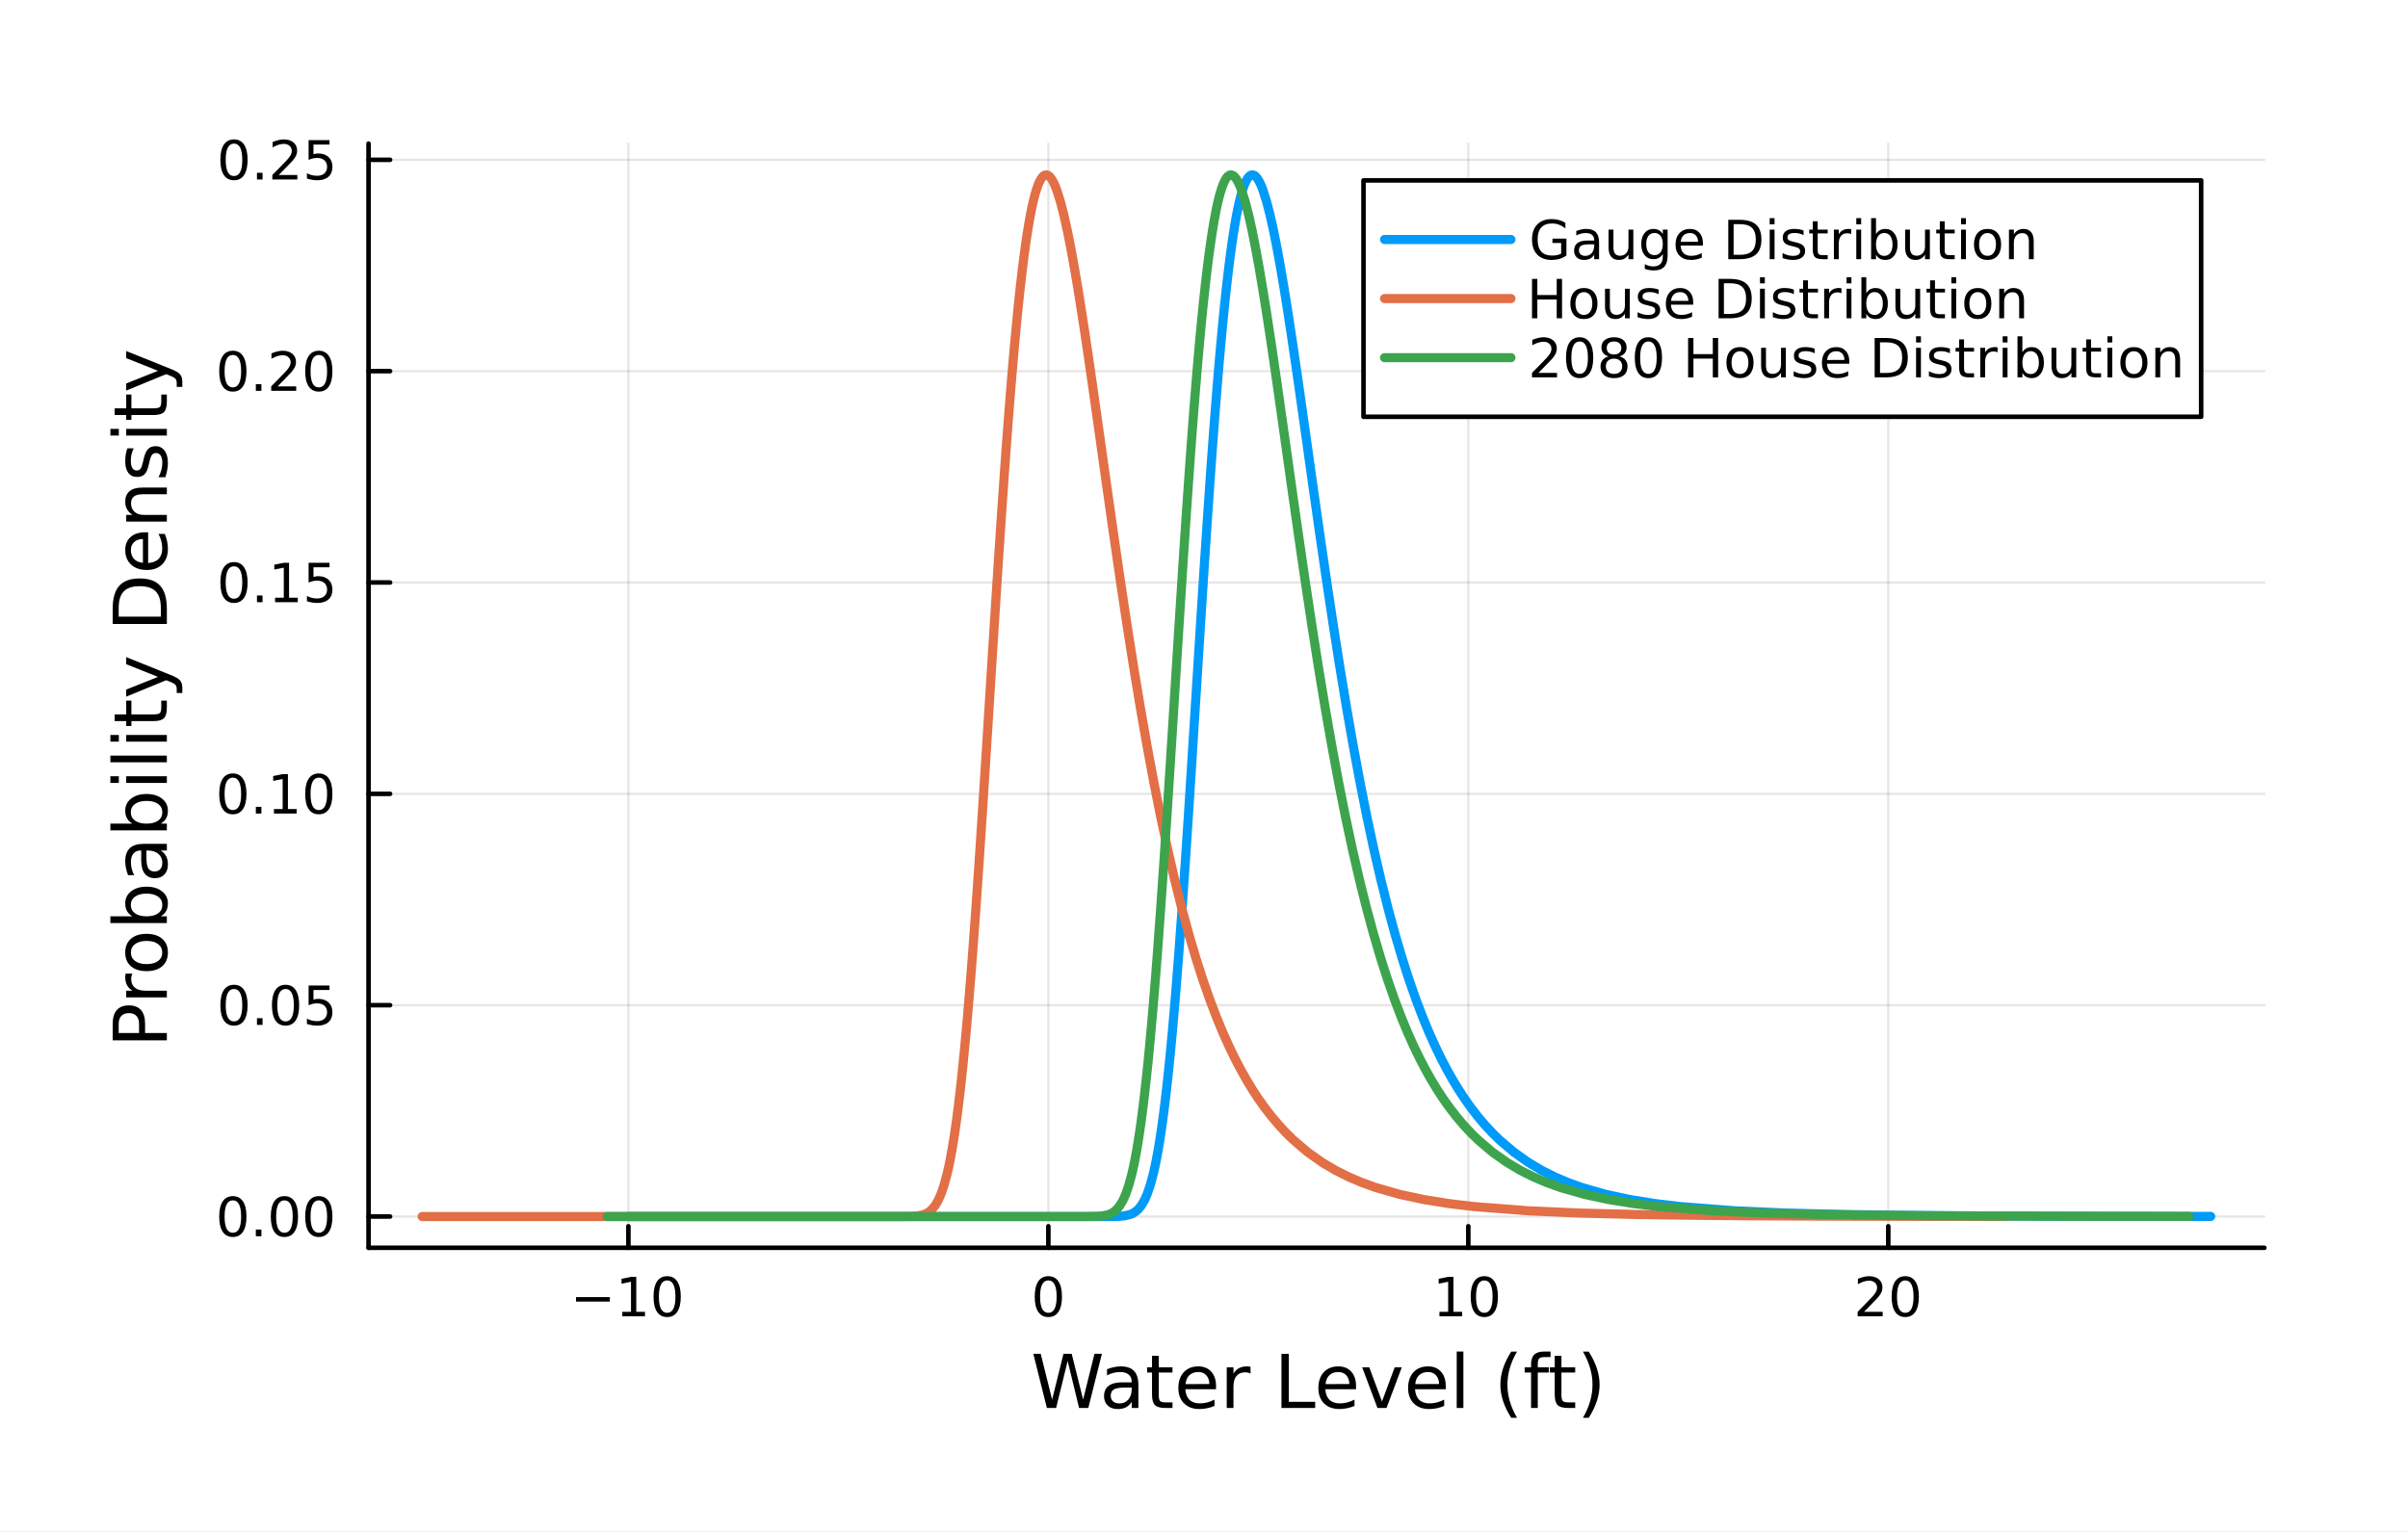 <?xml version="1.0" encoding="utf-8"?>
<svg xmlns="http://www.w3.org/2000/svg" xmlns:xlink="http://www.w3.org/1999/xlink" width="528" height="336" viewBox="0 0 2112 1344">
<rect x="0" y="0" width="2112" height="1344" fill="#333333" stroke="none"/>
<defs>
  <clipPath id="clip650">
    <rect x="0" y="0" width="2112" height="1344"/>
  </clipPath>
</defs>
<path clip-path="url(#clip650)" d="M0 1344 L2112 1344 L2112 0 L0 0  Z" fill="#ffffff" fill-rule="evenodd" fill-opacity="1"/>
<defs>
  <clipPath id="clip651">
    <rect x="422" y="0" width="1479" height="1344"/>
  </clipPath>
</defs>
<path clip-path="url(#clip650)" d="M323.242 1094.73 L1986.02 1094.73 L1986.02 125.984 L323.242 125.984  Z" fill="#ffffff" fill-rule="evenodd" fill-opacity="1"/>
<defs>
  <clipPath id="clip652">
    <rect x="323" y="125" width="1664" height="970"/>
  </clipPath>
</defs>
<polyline clip-path="url(#clip652)" style="stroke:#000000; stroke-linecap:round; stroke-linejoin:round; stroke-width:2; stroke-opacity:0.1; fill:none" points="551.153,1094.73 551.153,125.984 "/>
<polyline clip-path="url(#clip652)" style="stroke:#000000; stroke-linecap:round; stroke-linejoin:round; stroke-width:2; stroke-opacity:0.1; fill:none" points="919.484,1094.73 919.484,125.984 "/>
<polyline clip-path="url(#clip652)" style="stroke:#000000; stroke-linecap:round; stroke-linejoin:round; stroke-width:2; stroke-opacity:0.1; fill:none" points="1287.82,1094.73 1287.82,125.984 "/>
<polyline clip-path="url(#clip652)" style="stroke:#000000; stroke-linecap:round; stroke-linejoin:round; stroke-width:2; stroke-opacity:0.1; fill:none" points="1656.15,1094.73 1656.15,125.984 "/>
<polyline clip-path="url(#clip650)" style="stroke:#000000; stroke-linecap:round; stroke-linejoin:round; stroke-width:4; stroke-opacity:1; fill:none" points="323.242,1094.73 1986.02,1094.73 "/>
<polyline clip-path="url(#clip650)" style="stroke:#000000; stroke-linecap:round; stroke-linejoin:round; stroke-width:4; stroke-opacity:1; fill:none" points="551.153,1094.73 551.153,1075.83 "/>
<polyline clip-path="url(#clip650)" style="stroke:#000000; stroke-linecap:round; stroke-linejoin:round; stroke-width:4; stroke-opacity:1; fill:none" points="919.484,1094.73 919.484,1075.83 "/>
<polyline clip-path="url(#clip650)" style="stroke:#000000; stroke-linecap:round; stroke-linejoin:round; stroke-width:4; stroke-opacity:1; fill:none" points="1287.82,1094.73 1287.82,1075.83 "/>
<polyline clip-path="url(#clip650)" style="stroke:#000000; stroke-linecap:round; stroke-linejoin:round; stroke-width:4; stroke-opacity:1; fill:none" points="1656.15,1094.73 1656.15,1075.83 "/>
<path clip-path="url(#clip650)" d="M505.215 1138 L534.891 1138 L534.891 1141.93 L505.215 1141.93 L505.215 1138 Z" fill="#000000" fill-rule="nonzero" fill-opacity="1" /><path clip-path="url(#clip650)" d="M545.794 1150.89 L553.433 1150.89 L553.433 1124.53 L545.123 1126.19 L545.123 1121.93 L553.386 1120.27 L558.062 1120.27 L558.062 1150.89 L565.701 1150.89 L565.701 1154.83 L545.794 1154.83 L545.794 1150.89 Z" fill="#000000" fill-rule="nonzero" fill-opacity="1" /><path clip-path="url(#clip650)" d="M585.145 1123.35 Q581.534 1123.35 579.706 1126.91 Q577.9 1130.45 577.9 1137.58 Q577.9 1144.69 579.706 1148.25 Q581.534 1151.79 585.145 1151.79 Q588.78 1151.79 590.585 1148.25 Q592.414 1144.69 592.414 1137.58 Q592.414 1130.45 590.585 1126.91 Q588.78 1123.35 585.145 1123.35 M585.145 1119.64 Q590.956 1119.64 594.011 1124.25 Q597.09 1128.83 597.09 1137.58 Q597.09 1146.31 594.011 1150.91 Q590.956 1155.5 585.145 1155.5 Q579.335 1155.5 576.257 1150.91 Q573.201 1146.31 573.201 1137.58 Q573.201 1128.83 576.257 1124.25 Q579.335 1119.64 585.145 1119.64 Z" fill="#000000" fill-rule="nonzero" fill-opacity="1" /><path clip-path="url(#clip650)" d="M919.484 1123.35 Q915.873 1123.35 914.044 1126.91 Q912.239 1130.45 912.239 1137.58 Q912.239 1144.69 914.044 1148.25 Q915.873 1151.79 919.484 1151.79 Q923.118 1151.79 924.924 1148.25 Q926.753 1144.69 926.753 1137.58 Q926.753 1130.45 924.924 1126.91 Q923.118 1123.35 919.484 1123.35 M919.484 1119.64 Q925.294 1119.64 928.35 1124.25 Q931.429 1128.83 931.429 1137.58 Q931.429 1146.31 928.35 1150.91 Q925.294 1155.5 919.484 1155.5 Q913.674 1155.5 910.595 1150.91 Q907.54 1146.31 907.54 1137.58 Q907.54 1128.83 910.595 1124.25 Q913.674 1119.64 919.484 1119.64 Z" fill="#000000" fill-rule="nonzero" fill-opacity="1" /><path clip-path="url(#clip650)" d="M1262.5 1150.89 L1270.14 1150.89 L1270.14 1124.53 L1261.83 1126.19 L1261.83 1121.93 L1270.1 1120.27 L1274.77 1120.27 L1274.77 1150.89 L1282.41 1150.89 L1282.41 1154.83 L1262.5 1154.83 L1262.5 1150.89 Z" fill="#000000" fill-rule="nonzero" fill-opacity="1" /><path clip-path="url(#clip650)" d="M1301.85 1123.35 Q1298.24 1123.35 1296.42 1126.91 Q1294.61 1130.45 1294.61 1137.58 Q1294.61 1144.69 1296.42 1148.25 Q1298.24 1151.79 1301.85 1151.79 Q1305.49 1151.79 1307.29 1148.25 Q1309.12 1144.69 1309.12 1137.58 Q1309.12 1130.45 1307.29 1126.91 Q1305.49 1123.35 1301.85 1123.35 M1301.85 1119.64 Q1307.67 1119.64 1310.72 1124.25 Q1313.8 1128.83 1313.8 1137.58 Q1313.8 1146.31 1310.72 1150.91 Q1307.67 1155.5 1301.85 1155.5 Q1296.04 1155.5 1292.97 1150.91 Q1289.91 1146.31 1289.91 1137.58 Q1289.91 1128.83 1292.97 1124.25 Q1296.04 1119.64 1301.85 1119.64 Z" fill="#000000" fill-rule="nonzero" fill-opacity="1" /><path clip-path="url(#clip650)" d="M1634.92 1150.89 L1651.24 1150.89 L1651.24 1154.83 L1629.3 1154.83 L1629.3 1150.89 Q1631.96 1148.14 1636.54 1143.51 Q1641.15 1138.85 1642.33 1137.51 Q1644.57 1134.99 1645.45 1133.25 Q1646.36 1131.49 1646.36 1129.8 Q1646.36 1127.05 1644.41 1125.31 Q1642.49 1123.58 1639.39 1123.58 Q1637.19 1123.58 1634.74 1124.34 Q1632.3 1125.1 1629.53 1126.66 L1629.53 1121.93 Q1632.35 1120.8 1634.8 1120.22 Q1637.26 1119.64 1639.3 1119.64 Q1644.67 1119.64 1647.86 1122.33 Q1651.05 1125.01 1651.05 1129.5 Q1651.05 1131.63 1650.24 1133.55 Q1649.46 1135.45 1647.35 1138.04 Q1646.77 1138.72 1643.67 1141.93 Q1640.57 1145.13 1634.92 1150.89 Z" fill="#000000" fill-rule="nonzero" fill-opacity="1" /><path clip-path="url(#clip650)" d="M1671.05 1123.35 Q1667.44 1123.35 1665.61 1126.91 Q1663.81 1130.45 1663.81 1137.58 Q1663.81 1144.69 1665.61 1148.25 Q1667.44 1151.79 1671.05 1151.79 Q1674.69 1151.79 1676.49 1148.25 Q1678.32 1144.69 1678.32 1137.58 Q1678.32 1130.45 1676.49 1126.91 Q1674.69 1123.35 1671.05 1123.35 M1671.05 1119.64 Q1676.86 1119.64 1679.92 1124.25 Q1683 1128.83 1683 1137.58 Q1683 1146.31 1679.92 1150.91 Q1676.86 1155.5 1671.05 1155.5 Q1665.24 1155.5 1662.17 1150.91 Q1659.11 1146.31 1659.11 1137.58 Q1659.11 1128.83 1662.17 1124.25 Q1665.24 1119.64 1671.05 1119.64 Z" fill="#000000" fill-rule="nonzero" fill-opacity="1" /><path clip-path="url(#clip650)" d="M906.303 1187.75 L912.796 1187.75 L922.79 1227.92 L932.752 1187.75 L939.977 1187.75 L949.972 1227.92 L959.934 1187.75 L966.459 1187.75 L954.523 1235.27 L946.439 1235.27 L936.413 1194.02 L926.291 1235.27 L918.207 1235.27 L906.303 1187.75 Z" fill="#000000" fill-rule="nonzero" fill-opacity="1" /><path clip-path="url(#clip650)" d="M986.765 1217.36 Q979.668 1217.36 976.93 1218.98 Q974.193 1220.6 974.193 1224.52 Q974.193 1227.64 976.23 1229.48 Q978.299 1231.3 981.832 1231.3 Q986.702 1231.3 989.63 1227.86 Q992.59 1224.39 992.59 1218.66 L992.59 1217.36 L986.765 1217.36 M998.446 1214.94 L998.446 1235.27 L992.59 1235.27 L992.59 1229.86 Q990.585 1233.11 987.593 1234.67 Q984.601 1236.2 980.272 1236.2 Q974.798 1236.2 971.551 1233.14 Q968.337 1230.05 968.337 1224.9 Q968.337 1218.88 972.347 1215.83 Q976.389 1212.77 984.378 1212.77 L992.59 1212.77 L992.59 1212.2 Q992.59 1208.16 989.916 1205.96 Q987.275 1203.73 982.468 1203.73 Q979.413 1203.73 976.516 1204.46 Q973.62 1205.2 970.947 1206.66 L970.947 1201.25 Q974.161 1200.01 977.185 1199.4 Q980.209 1198.77 983.073 1198.77 Q990.808 1198.77 994.627 1202.78 Q998.446 1206.79 998.446 1214.94 Z" fill="#000000" fill-rule="nonzero" fill-opacity="1" /><path clip-path="url(#clip650)" d="M1016.3 1189.51 L1016.3 1199.63 L1028.37 1199.63 L1028.37 1204.18 L1016.3 1204.18 L1016.3 1223.53 Q1016.3 1227.89 1017.48 1229.13 Q1018.69 1230.37 1022.35 1230.37 L1028.37 1230.37 L1028.37 1235.27 L1022.35 1235.27 Q1015.57 1235.27 1012.99 1232.76 Q1010.41 1230.21 1010.41 1223.53 L1010.41 1204.18 L1006.12 1204.18 L1006.12 1199.63 L1010.41 1199.63 L1010.41 1189.51 L1016.3 1189.51 Z" fill="#000000" fill-rule="nonzero" fill-opacity="1" /><path clip-path="url(#clip650)" d="M1066.56 1215.99 L1066.56 1218.85 L1039.63 1218.85 Q1040.01 1224.9 1043.26 1228.08 Q1046.54 1231.23 1052.36 1231.23 Q1055.74 1231.23 1058.89 1230.4 Q1062.07 1229.58 1065.19 1227.92 L1065.19 1233.46 Q1062.04 1234.8 1058.73 1235.5 Q1055.42 1236.2 1052.01 1236.2 Q1043.48 1236.2 1038.49 1231.23 Q1033.52 1226.27 1033.52 1217.8 Q1033.52 1209.05 1038.23 1203.92 Q1042.97 1198.77 1051 1198.77 Q1058.19 1198.77 1062.36 1203.41 Q1066.56 1208.03 1066.56 1215.99 M1060.7 1214.27 Q1060.64 1209.46 1058 1206.6 Q1055.39 1203.73 1051.06 1203.73 Q1046.16 1203.73 1043.2 1206.5 Q1040.27 1209.27 1039.82 1214.3 L1060.7 1214.27 Z" fill="#000000" fill-rule="nonzero" fill-opacity="1" /><path clip-path="url(#clip650)" d="M1096.83 1205.1 Q1095.84 1204.53 1094.66 1204.27 Q1093.52 1203.99 1092.12 1203.99 Q1087.15 1203.99 1084.48 1207.23 Q1081.84 1210.45 1081.84 1216.5 L1081.84 1235.27 L1075.95 1235.27 L1075.95 1199.63 L1081.84 1199.63 L1081.84 1205.16 Q1083.68 1201.92 1086.64 1200.36 Q1089.6 1198.77 1093.84 1198.77 Q1094.44 1198.77 1095.17 1198.86 Q1095.91 1198.93 1096.8 1199.09 L1096.83 1205.1 Z" fill="#000000" fill-rule="nonzero" fill-opacity="1" /><path clip-path="url(#clip650)" d="M1123.95 1187.75 L1130.38 1187.75 L1130.38 1229.86 L1153.51 1229.86 L1153.51 1235.27 L1123.95 1235.27 L1123.95 1187.75 Z" fill="#000000" fill-rule="nonzero" fill-opacity="1" /><path clip-path="url(#clip650)" d="M1189.35 1215.99 L1189.35 1218.85 L1162.43 1218.85 Q1162.81 1224.9 1166.06 1228.08 Q1169.33 1231.23 1175.16 1231.23 Q1178.53 1231.23 1181.68 1230.4 Q1184.87 1229.58 1187.99 1227.92 L1187.99 1233.46 Q1184.83 1234.8 1181.52 1235.5 Q1178.21 1236.2 1174.81 1236.2 Q1166.28 1236.2 1161.28 1231.23 Q1156.32 1226.27 1156.32 1217.8 Q1156.32 1209.05 1161.03 1203.92 Q1165.77 1198.77 1173.79 1198.77 Q1180.98 1198.77 1185.15 1203.41 Q1189.35 1208.03 1189.35 1215.99 M1183.5 1214.27 Q1183.43 1209.46 1180.79 1206.6 Q1178.18 1203.73 1173.85 1203.73 Q1168.95 1203.73 1165.99 1206.5 Q1163.06 1209.27 1162.62 1214.3 L1183.5 1214.27 Z" fill="#000000" fill-rule="nonzero" fill-opacity="1" /><path clip-path="url(#clip650)" d="M1194.76 1199.63 L1200.97 1199.63 L1212.11 1229.55 L1223.25 1199.63 L1229.46 1199.63 L1216.09 1235.27 L1208.13 1235.27 L1194.76 1199.63 Z" fill="#000000" fill-rule="nonzero" fill-opacity="1" /><path clip-path="url(#clip650)" d="M1268.03 1215.99 L1268.03 1218.85 L1241.11 1218.85 Q1241.49 1224.9 1244.74 1228.08 Q1248.01 1231.23 1253.84 1231.23 Q1257.21 1231.23 1260.36 1230.4 Q1263.55 1229.58 1266.67 1227.92 L1266.67 1233.46 Q1263.51 1234.8 1260.2 1235.5 Q1256.89 1236.2 1253.49 1236.2 Q1244.96 1236.2 1239.96 1231.23 Q1235 1226.27 1235 1217.8 Q1235 1209.05 1239.71 1203.92 Q1244.45 1198.77 1252.47 1198.77 Q1259.66 1198.77 1263.83 1203.41 Q1268.03 1208.03 1268.03 1215.99 M1262.18 1214.27 Q1262.11 1209.46 1259.47 1206.6 Q1256.86 1203.73 1252.53 1203.73 Q1247.63 1203.73 1244.67 1206.5 Q1241.74 1209.27 1241.3 1214.3 L1262.18 1214.27 Z" fill="#000000" fill-rule="nonzero" fill-opacity="1" /><path clip-path="url(#clip650)" d="M1277.65 1185.75 L1283.5 1185.75 L1283.5 1235.27 L1277.65 1235.27 L1277.65 1185.75 Z" fill="#000000" fill-rule="nonzero" fill-opacity="1" /><path clip-path="url(#clip650)" d="M1330.55 1185.81 Q1326.28 1193.13 1324.21 1200.3 Q1322.14 1207.46 1322.14 1214.81 Q1322.14 1222.16 1324.21 1229.39 Q1326.31 1236.58 1330.55 1243.87 L1325.45 1243.87 Q1320.68 1236.39 1318.29 1229.16 Q1315.94 1221.94 1315.94 1214.81 Q1315.94 1207.71 1318.29 1200.52 Q1320.65 1193.32 1325.45 1185.81 L1330.55 1185.81 Z" fill="#000000" fill-rule="nonzero" fill-opacity="1" /><path clip-path="url(#clip650)" d="M1359.95 1185.75 L1359.95 1190.62 L1354.35 1190.62 Q1351.2 1190.62 1349.96 1191.89 Q1348.75 1193.17 1348.75 1196.48 L1348.75 1199.63 L1358.4 1199.63 L1358.4 1204.18 L1348.75 1204.18 L1348.75 1235.27 L1342.86 1235.27 L1342.86 1204.18 L1337.26 1204.18 L1337.26 1199.63 L1342.86 1199.63 L1342.86 1197.14 Q1342.86 1191.19 1345.63 1188.49 Q1348.4 1185.75 1354.42 1185.75 L1359.95 1185.75 Z" fill="#000000" fill-rule="nonzero" fill-opacity="1" /><path clip-path="url(#clip650)" d="M1369.5 1189.51 L1369.5 1199.63 L1381.57 1199.63 L1381.57 1204.18 L1369.5 1204.18 L1369.5 1223.53 Q1369.5 1227.89 1370.68 1229.13 Q1371.89 1230.37 1375.55 1230.37 L1381.57 1230.37 L1381.57 1235.27 L1375.55 1235.27 Q1368.77 1235.27 1366.19 1232.76 Q1363.62 1230.21 1363.62 1223.53 L1363.62 1204.18 L1359.32 1204.18 L1359.32 1199.63 L1363.62 1199.63 L1363.62 1189.51 L1369.5 1189.51 Z" fill="#000000" fill-rule="nonzero" fill-opacity="1" /><path clip-path="url(#clip650)" d="M1388.35 1185.81 L1393.44 1185.81 Q1398.21 1193.32 1400.57 1200.52 Q1402.96 1207.71 1402.96 1214.81 Q1402.96 1221.94 1400.57 1229.16 Q1398.21 1236.39 1393.44 1243.87 L1388.35 1243.87 Q1392.58 1236.58 1394.65 1229.39 Q1396.75 1222.16 1396.75 1214.81 Q1396.75 1207.46 1394.65 1200.3 Q1392.58 1193.13 1388.35 1185.81 Z" fill="#000000" fill-rule="nonzero" fill-opacity="1" /><polyline clip-path="url(#clip652)" style="stroke:#000000; stroke-linecap:round; stroke-linejoin:round; stroke-width:2; stroke-opacity:0.1; fill:none" points="323.242,1067.31 1986.02,1067.31 "/>
<polyline clip-path="url(#clip652)" style="stroke:#000000; stroke-linecap:round; stroke-linejoin:round; stroke-width:2; stroke-opacity:0.1; fill:none" points="323.242,881.891 1986.02,881.891 "/>
<polyline clip-path="url(#clip652)" style="stroke:#000000; stroke-linecap:round; stroke-linejoin:round; stroke-width:2; stroke-opacity:0.1; fill:none" points="323.242,696.469 1986.02,696.469 "/>
<polyline clip-path="url(#clip652)" style="stroke:#000000; stroke-linecap:round; stroke-linejoin:round; stroke-width:2; stroke-opacity:0.1; fill:none" points="323.242,511.046 1986.02,511.046 "/>
<polyline clip-path="url(#clip652)" style="stroke:#000000; stroke-linecap:round; stroke-linejoin:round; stroke-width:2; stroke-opacity:0.1; fill:none" points="323.242,325.624 1986.02,325.624 "/>
<polyline clip-path="url(#clip652)" style="stroke:#000000; stroke-linecap:round; stroke-linejoin:round; stroke-width:2; stroke-opacity:0.1; fill:none" points="323.242,140.202 1986.02,140.202 "/>
<polyline clip-path="url(#clip650)" style="stroke:#000000; stroke-linecap:round; stroke-linejoin:round; stroke-width:4; stroke-opacity:1; fill:none" points="323.242,1094.73 323.242,125.984 "/>
<polyline clip-path="url(#clip650)" style="stroke:#000000; stroke-linecap:round; stroke-linejoin:round; stroke-width:4; stroke-opacity:1; fill:none" points="323.242,1067.31 342.14,1067.31 "/>
<polyline clip-path="url(#clip650)" style="stroke:#000000; stroke-linecap:round; stroke-linejoin:round; stroke-width:4; stroke-opacity:1; fill:none" points="323.242,881.891 342.14,881.891 "/>
<polyline clip-path="url(#clip650)" style="stroke:#000000; stroke-linecap:round; stroke-linejoin:round; stroke-width:4; stroke-opacity:1; fill:none" points="323.242,696.469 342.14,696.469 "/>
<polyline clip-path="url(#clip650)" style="stroke:#000000; stroke-linecap:round; stroke-linejoin:round; stroke-width:4; stroke-opacity:1; fill:none" points="323.242,511.046 342.14,511.046 "/>
<polyline clip-path="url(#clip650)" style="stroke:#000000; stroke-linecap:round; stroke-linejoin:round; stroke-width:4; stroke-opacity:1; fill:none" points="323.242,325.624 342.14,325.624 "/>
<polyline clip-path="url(#clip650)" style="stroke:#000000; stroke-linecap:round; stroke-linejoin:round; stroke-width:4; stroke-opacity:1; fill:none" points="323.242,140.202 342.14,140.202 "/>
<path clip-path="url(#clip650)" d="M204.225 1053.11 Q200.614 1053.11 198.785 1056.68 Q196.979 1060.22 196.979 1067.35 Q196.979 1074.45 198.785 1078.02 Q200.614 1081.56 204.225 1081.56 Q207.859 1081.56 209.664 1078.02 Q211.493 1074.45 211.493 1067.35 Q211.493 1060.22 209.664 1056.68 Q207.859 1053.11 204.225 1053.11 M204.225 1049.41 Q210.035 1049.41 213.09 1054.01 Q216.169 1058.6 216.169 1067.35 Q216.169 1076.07 213.09 1080.68 Q210.035 1085.26 204.225 1085.26 Q198.415 1085.26 195.336 1080.68 Q192.28 1076.07 192.28 1067.35 Q192.28 1058.6 195.336 1054.01 Q198.415 1049.41 204.225 1049.41 Z" fill="#000000" fill-rule="nonzero" fill-opacity="1" /><path clip-path="url(#clip650)" d="M224.387 1078.71 L229.271 1078.71 L229.271 1084.59 L224.387 1084.59 L224.387 1078.71 Z" fill="#000000" fill-rule="nonzero" fill-opacity="1" /><path clip-path="url(#clip650)" d="M249.456 1053.11 Q245.845 1053.11 244.016 1056.68 Q242.211 1060.22 242.211 1067.35 Q242.211 1074.45 244.016 1078.02 Q245.845 1081.56 249.456 1081.56 Q253.09 1081.56 254.896 1078.02 Q256.724 1074.45 256.724 1067.35 Q256.724 1060.22 254.896 1056.68 Q253.09 1053.11 249.456 1053.11 M249.456 1049.41 Q255.266 1049.41 258.322 1054.01 Q261.4 1058.6 261.4 1067.35 Q261.4 1076.07 258.322 1080.68 Q255.266 1085.26 249.456 1085.26 Q243.646 1085.26 240.567 1080.68 Q237.512 1076.07 237.512 1067.35 Q237.512 1058.6 240.567 1054.01 Q243.646 1049.41 249.456 1049.41 Z" fill="#000000" fill-rule="nonzero" fill-opacity="1" /><path clip-path="url(#clip650)" d="M279.618 1053.11 Q276.007 1053.11 274.178 1056.68 Q272.372 1060.22 272.372 1067.35 Q272.372 1074.45 274.178 1078.02 Q276.007 1081.56 279.618 1081.56 Q283.252 1081.56 285.058 1078.02 Q286.886 1074.45 286.886 1067.35 Q286.886 1060.22 285.058 1056.68 Q283.252 1053.11 279.618 1053.11 M279.618 1049.41 Q285.428 1049.41 288.484 1054.01 Q291.562 1058.6 291.562 1067.35 Q291.562 1076.07 288.484 1080.68 Q285.428 1085.26 279.618 1085.26 Q273.808 1085.26 270.729 1080.68 Q267.673 1076.07 267.673 1067.35 Q267.673 1058.6 270.729 1054.01 Q273.808 1049.41 279.618 1049.41 Z" fill="#000000" fill-rule="nonzero" fill-opacity="1" /><path clip-path="url(#clip650)" d="M205.22 867.69 Q201.609 867.69 199.78 871.254 Q197.975 874.796 197.975 881.926 Q197.975 889.032 199.78 892.597 Q201.609 896.139 205.22 896.139 Q208.854 896.139 210.66 892.597 Q212.489 889.032 212.489 881.926 Q212.489 874.796 210.66 871.254 Q208.854 867.69 205.22 867.69 M205.22 863.986 Q211.03 863.986 214.086 868.592 Q217.164 873.176 217.164 881.926 Q217.164 890.652 214.086 895.259 Q211.03 899.842 205.22 899.842 Q199.41 899.842 196.331 895.259 Q193.276 890.652 193.276 881.926 Q193.276 873.176 196.331 868.592 Q199.41 863.986 205.22 863.986 Z" fill="#000000" fill-rule="nonzero" fill-opacity="1" /><path clip-path="url(#clip650)" d="M225.382 893.291 L230.266 893.291 L230.266 899.171 L225.382 899.171 L225.382 893.291 Z" fill="#000000" fill-rule="nonzero" fill-opacity="1" /><path clip-path="url(#clip650)" d="M250.451 867.69 Q246.84 867.69 245.012 871.254 Q243.206 874.796 243.206 881.926 Q243.206 889.032 245.012 892.597 Q246.84 896.139 250.451 896.139 Q254.086 896.139 255.891 892.597 Q257.72 889.032 257.72 881.926 Q257.72 874.796 255.891 871.254 Q254.086 867.69 250.451 867.69 M250.451 863.986 Q256.261 863.986 259.317 868.592 Q262.396 873.176 262.396 881.926 Q262.396 890.652 259.317 895.259 Q256.261 899.842 250.451 899.842 Q244.641 899.842 241.562 895.259 Q238.507 890.652 238.507 881.926 Q238.507 873.176 241.562 868.592 Q244.641 863.986 250.451 863.986 Z" fill="#000000" fill-rule="nonzero" fill-opacity="1" /><path clip-path="url(#clip650)" d="M270.66 864.611 L289.016 864.611 L289.016 868.546 L274.942 868.546 L274.942 877.018 Q275.96 876.671 276.979 876.509 Q277.997 876.324 279.016 876.324 Q284.803 876.324 288.183 879.495 Q291.562 882.666 291.562 888.083 Q291.562 893.662 288.09 896.764 Q284.618 899.842 278.298 899.842 Q276.122 899.842 273.854 899.472 Q271.609 899.102 269.201 898.361 L269.201 893.662 Q271.285 894.796 273.507 895.352 Q275.729 895.907 278.206 895.907 Q282.21 895.907 284.548 893.801 Q286.886 891.694 286.886 888.083 Q286.886 884.472 284.548 882.365 Q282.21 880.259 278.206 880.259 Q276.331 880.259 274.456 880.676 Q272.604 881.092 270.66 881.972 L270.66 864.611 Z" fill="#000000" fill-rule="nonzero" fill-opacity="1" /><path clip-path="url(#clip650)" d="M204.225 682.267 Q200.614 682.267 198.785 685.832 Q196.979 689.374 196.979 696.503 Q196.979 703.61 198.785 707.175 Q200.614 710.716 204.225 710.716 Q207.859 710.716 209.664 707.175 Q211.493 703.61 211.493 696.503 Q211.493 689.374 209.664 685.832 Q207.859 682.267 204.225 682.267 M204.225 678.564 Q210.035 678.564 213.09 683.17 Q216.169 687.753 216.169 696.503 Q216.169 705.23 213.09 709.837 Q210.035 714.42 204.225 714.42 Q198.415 714.42 195.336 709.837 Q192.28 705.23 192.28 696.503 Q192.28 687.753 195.336 683.17 Q198.415 678.564 204.225 678.564 Z" fill="#000000" fill-rule="nonzero" fill-opacity="1" /><path clip-path="url(#clip650)" d="M224.387 707.869 L229.271 707.869 L229.271 713.749 L224.387 713.749 L224.387 707.869 Z" fill="#000000" fill-rule="nonzero" fill-opacity="1" /><path clip-path="url(#clip650)" d="M240.266 709.813 L247.905 709.813 L247.905 683.448 L239.595 685.115 L239.595 680.855 L247.859 679.189 L252.535 679.189 L252.535 709.813 L260.173 709.813 L260.173 713.749 L240.266 713.749 L240.266 709.813 Z" fill="#000000" fill-rule="nonzero" fill-opacity="1" /><path clip-path="url(#clip650)" d="M279.618 682.267 Q276.007 682.267 274.178 685.832 Q272.372 689.374 272.372 696.503 Q272.372 703.61 274.178 707.175 Q276.007 710.716 279.618 710.716 Q283.252 710.716 285.058 707.175 Q286.886 703.61 286.886 696.503 Q286.886 689.374 285.058 685.832 Q283.252 682.267 279.618 682.267 M279.618 678.564 Q285.428 678.564 288.484 683.17 Q291.562 687.753 291.562 696.503 Q291.562 705.23 288.484 709.837 Q285.428 714.42 279.618 714.42 Q273.808 714.42 270.729 709.837 Q267.673 705.23 267.673 696.503 Q267.673 687.753 270.729 683.17 Q273.808 678.564 279.618 678.564 Z" fill="#000000" fill-rule="nonzero" fill-opacity="1" /><path clip-path="url(#clip650)" d="M205.22 496.845 Q201.609 496.845 199.78 500.41 Q197.975 503.952 197.975 511.081 Q197.975 518.188 199.78 521.752 Q201.609 525.294 205.22 525.294 Q208.854 525.294 210.66 521.752 Q212.489 518.188 212.489 511.081 Q212.489 503.952 210.66 500.41 Q208.854 496.845 205.22 496.845 M205.22 493.141 Q211.03 493.141 214.086 497.748 Q217.164 502.331 217.164 511.081 Q217.164 519.808 214.086 524.414 Q211.03 528.998 205.22 528.998 Q199.41 528.998 196.331 524.414 Q193.276 519.808 193.276 511.081 Q193.276 502.331 196.331 497.748 Q199.41 493.141 205.22 493.141 Z" fill="#000000" fill-rule="nonzero" fill-opacity="1" /><path clip-path="url(#clip650)" d="M225.382 522.447 L230.266 522.447 L230.266 528.326 L225.382 528.326 L225.382 522.447 Z" fill="#000000" fill-rule="nonzero" fill-opacity="1" /><path clip-path="url(#clip650)" d="M241.262 524.391 L248.9 524.391 L248.9 498.026 L240.59 499.692 L240.59 495.433 L248.854 493.766 L253.53 493.766 L253.53 524.391 L261.169 524.391 L261.169 528.326 L241.262 528.326 L241.262 524.391 Z" fill="#000000" fill-rule="nonzero" fill-opacity="1" /><path clip-path="url(#clip650)" d="M270.66 493.766 L289.016 493.766 L289.016 497.702 L274.942 497.702 L274.942 506.174 Q275.96 505.826 276.979 505.664 Q277.997 505.479 279.016 505.479 Q284.803 505.479 288.183 508.651 Q291.562 511.822 291.562 517.238 Q291.562 522.817 288.09 525.919 Q284.618 528.998 278.298 528.998 Q276.122 528.998 273.854 528.627 Q271.609 528.257 269.201 527.516 L269.201 522.817 Q271.285 523.951 273.507 524.507 Q275.729 525.062 278.206 525.062 Q282.21 525.062 284.548 522.956 Q286.886 520.85 286.886 517.238 Q286.886 513.627 284.548 511.521 Q282.21 509.414 278.206 509.414 Q276.331 509.414 274.456 509.831 Q272.604 510.248 270.66 511.127 L270.66 493.766 Z" fill="#000000" fill-rule="nonzero" fill-opacity="1" /><path clip-path="url(#clip650)" d="M204.225 311.423 Q200.614 311.423 198.785 314.988 Q196.979 318.529 196.979 325.659 Q196.979 332.765 198.785 336.33 Q200.614 339.872 204.225 339.872 Q207.859 339.872 209.664 336.33 Q211.493 332.765 211.493 325.659 Q211.493 318.529 209.664 314.988 Q207.859 311.423 204.225 311.423 M204.225 307.719 Q210.035 307.719 213.09 312.326 Q216.169 316.909 216.169 325.659 Q216.169 334.386 213.09 338.992 Q210.035 343.575 204.225 343.575 Q198.415 343.575 195.336 338.992 Q192.28 334.386 192.28 325.659 Q192.28 316.909 195.336 312.326 Q198.415 307.719 204.225 307.719 Z" fill="#000000" fill-rule="nonzero" fill-opacity="1" /><path clip-path="url(#clip650)" d="M224.387 337.024 L229.271 337.024 L229.271 342.904 L224.387 342.904 L224.387 337.024 Z" fill="#000000" fill-rule="nonzero" fill-opacity="1" /><path clip-path="url(#clip650)" d="M243.484 338.969 L259.803 338.969 L259.803 342.904 L237.859 342.904 L237.859 338.969 Q240.521 336.214 245.104 331.585 Q249.711 326.932 250.891 325.589 Q253.136 323.066 254.016 321.33 Q254.919 319.571 254.919 317.881 Q254.919 315.126 252.974 313.39 Q251.053 311.654 247.951 311.654 Q245.752 311.654 243.299 312.418 Q240.868 313.182 238.09 314.733 L238.09 310.011 Q240.914 308.876 243.368 308.298 Q245.822 307.719 247.859 307.719 Q253.229 307.719 256.423 310.404 Q259.618 313.089 259.618 317.58 Q259.618 319.71 258.808 321.631 Q258.021 323.529 255.914 326.122 Q255.336 326.793 252.234 330.011 Q249.132 333.205 243.484 338.969 Z" fill="#000000" fill-rule="nonzero" fill-opacity="1" /><path clip-path="url(#clip650)" d="M279.618 311.423 Q276.007 311.423 274.178 314.988 Q272.372 318.529 272.372 325.659 Q272.372 332.765 274.178 336.33 Q276.007 339.872 279.618 339.872 Q283.252 339.872 285.058 336.33 Q286.886 332.765 286.886 325.659 Q286.886 318.529 285.058 314.988 Q283.252 311.423 279.618 311.423 M279.618 307.719 Q285.428 307.719 288.484 312.326 Q291.562 316.909 291.562 325.659 Q291.562 334.386 288.484 338.992 Q285.428 343.575 279.618 343.575 Q273.808 343.575 270.729 338.992 Q267.673 334.386 267.673 325.659 Q267.673 316.909 270.729 312.326 Q273.808 307.719 279.618 307.719 Z" fill="#000000" fill-rule="nonzero" fill-opacity="1" /><path clip-path="url(#clip650)" d="M205.22 126 Q201.609 126 199.78 129.565 Q197.975 133.107 197.975 140.237 Q197.975 147.343 199.78 150.908 Q201.609 154.449 205.22 154.449 Q208.854 154.449 210.66 150.908 Q212.489 147.343 212.489 140.237 Q212.489 133.107 210.66 129.565 Q208.854 126 205.22 126 M205.22 122.297 Q211.03 122.297 214.086 126.903 Q217.164 131.487 217.164 140.237 Q217.164 148.963 214.086 153.57 Q211.03 158.153 205.22 158.153 Q199.41 158.153 196.331 153.57 Q193.276 148.963 193.276 140.237 Q193.276 131.487 196.331 126.903 Q199.41 122.297 205.22 122.297 Z" fill="#000000" fill-rule="nonzero" fill-opacity="1" /><path clip-path="url(#clip650)" d="M225.382 151.602 L230.266 151.602 L230.266 157.482 L225.382 157.482 L225.382 151.602 Z" fill="#000000" fill-rule="nonzero" fill-opacity="1" /><path clip-path="url(#clip650)" d="M244.479 153.547 L260.798 153.547 L260.798 157.482 L238.854 157.482 L238.854 153.547 Q241.516 150.792 246.099 146.162 Q250.706 141.51 251.886 140.167 Q254.132 137.644 255.011 135.908 Q255.914 134.149 255.914 132.459 Q255.914 129.704 253.97 127.968 Q252.049 126.232 248.947 126.232 Q246.748 126.232 244.294 126.996 Q241.863 127.76 239.086 129.311 L239.086 124.588 Q241.91 123.454 244.363 122.875 Q246.817 122.297 248.854 122.297 Q254.224 122.297 257.419 124.982 Q260.613 127.667 260.613 132.158 Q260.613 134.287 259.803 136.209 Q259.016 138.107 256.91 140.699 Q256.331 141.371 253.229 144.588 Q250.127 147.783 244.479 153.547 Z" fill="#000000" fill-rule="nonzero" fill-opacity="1" /><path clip-path="url(#clip650)" d="M270.66 122.922 L289.016 122.922 L289.016 126.857 L274.942 126.857 L274.942 135.329 Q275.96 134.982 276.979 134.82 Q277.997 134.635 279.016 134.635 Q284.803 134.635 288.183 137.806 Q291.562 140.977 291.562 146.394 Q291.562 151.973 288.09 155.074 Q284.618 158.153 278.298 158.153 Q276.122 158.153 273.854 157.783 Q271.609 157.412 269.201 156.672 L269.201 151.973 Q271.285 153.107 273.507 153.662 Q275.729 154.218 278.206 154.218 Q282.21 154.218 284.548 152.111 Q286.886 150.005 286.886 146.394 Q286.886 142.783 284.548 140.676 Q282.21 138.57 278.206 138.57 Q276.331 138.57 274.456 138.987 Q272.604 139.403 270.66 140.283 L270.66 122.922 Z" fill="#000000" fill-rule="nonzero" fill-opacity="1" /><path clip-path="url(#clip650)" d="M104.108 906.315 L121.964 906.315 L121.964 898.231 Q121.964 893.743 119.64 891.292 Q117.317 888.841 113.02 888.841 Q108.755 888.841 106.431 891.292 Q104.108 893.743 104.108 898.231 L104.108 906.315 M98.824 912.744 L98.824 898.231 Q98.824 890.242 102.453 886.168 Q106.049 882.062 113.02 882.062 Q120.054 882.062 123.651 886.168 Q127.247 890.242 127.247 898.231 L127.247 906.315 L146.344 906.315 L146.344 912.744 L98.824 912.744 Z" fill="#000000" fill-rule="nonzero" fill-opacity="1" /><path clip-path="url(#clip650)" d="M116.171 854.18 Q115.598 855.167 115.343 856.344 Q115.057 857.49 115.057 858.891 Q115.057 863.856 118.303 866.529 Q121.518 869.171 127.565 869.171 L146.344 869.171 L146.344 875.059 L110.696 875.059 L110.696 869.171 L116.235 869.171 Q112.988 867.325 111.428 864.365 Q109.837 861.405 109.837 857.172 Q109.837 856.567 109.932 855.835 Q109.996 855.103 110.155 854.212 L116.171 854.18 Z" fill="#000000" fill-rule="nonzero" fill-opacity="1" /><path clip-path="url(#clip650)" d="M114.802 835.656 Q114.802 840.366 118.494 843.104 Q122.155 845.841 128.552 845.841 Q134.95 845.841 138.642 843.135 Q142.302 840.398 142.302 835.656 Q142.302 830.977 138.61 828.24 Q134.918 825.502 128.552 825.502 Q122.218 825.502 118.526 828.24 Q114.802 830.977 114.802 835.656 M109.837 835.656 Q109.837 828.017 114.802 823.656 Q119.767 819.296 128.552 819.296 Q137.305 819.296 142.302 823.656 Q147.267 828.017 147.267 835.656 Q147.267 843.326 142.302 847.687 Q137.305 852.016 128.552 852.016 Q119.767 852.016 114.802 847.687 Q109.837 843.326 109.837 835.656 Z" fill="#000000" fill-rule="nonzero" fill-opacity="1" /><path clip-path="url(#clip650)" d="M128.552 783.998 Q122.091 783.998 118.431 786.672 Q114.739 789.313 114.739 793.96 Q114.739 798.607 118.431 801.281 Q122.091 803.923 128.552 803.923 Q135.013 803.923 138.705 801.281 Q142.366 798.607 142.366 793.96 Q142.366 789.313 138.705 786.672 Q135.013 783.998 128.552 783.998 M116.107 803.923 Q112.924 802.077 111.397 799.276 Q109.837 796.443 109.837 792.528 Q109.837 786.035 114.993 781.993 Q120.149 777.919 128.552 777.919 Q136.955 777.919 142.111 781.993 Q147.267 786.035 147.267 792.528 Q147.267 796.443 145.74 799.276 Q144.18 802.077 140.997 803.923 L146.344 803.923 L146.344 809.811 L96.819 809.811 L96.819 803.923 L116.107 803.923 Z" fill="#000000" fill-rule="nonzero" fill-opacity="1" /><path clip-path="url(#clip650)" d="M128.425 752.01 Q128.425 759.108 130.048 761.845 Q131.671 764.583 135.586 764.583 Q138.705 764.583 140.552 762.546 Q142.366 760.477 142.366 756.944 Q142.366 752.074 138.928 749.146 Q135.459 746.186 129.73 746.186 L128.425 746.186 L128.425 752.01 M126.006 740.329 L146.344 740.329 L146.344 746.186 L140.933 746.186 Q144.18 748.191 145.74 751.183 Q147.267 754.175 147.267 758.503 Q147.267 763.978 144.212 767.224 Q141.124 770.439 135.968 770.439 Q129.953 770.439 126.897 766.429 Q123.842 762.386 123.842 754.397 L123.842 746.186 L123.269 746.186 Q119.226 746.186 117.03 748.859 Q114.802 751.501 114.802 756.307 Q114.802 759.363 115.534 762.259 Q116.266 765.155 117.73 767.829 L112.32 767.829 Q111.078 764.614 110.474 761.591 Q109.837 758.567 109.837 755.702 Q109.837 747.968 113.847 744.149 Q117.858 740.329 126.006 740.329 Z" fill="#000000" fill-rule="nonzero" fill-opacity="1" /><path clip-path="url(#clip650)" d="M128.552 702.676 Q122.091 702.676 118.431 705.35 Q114.739 707.991 114.739 712.638 Q114.739 717.285 118.431 719.959 Q122.091 722.601 128.552 722.601 Q135.013 722.601 138.705 719.959 Q142.366 717.285 142.366 712.638 Q142.366 707.991 138.705 705.35 Q135.013 702.676 128.552 702.676 M116.107 722.601 Q112.924 720.755 111.397 717.954 Q109.837 715.121 109.837 711.206 Q109.837 704.713 114.993 700.671 Q120.149 696.597 128.552 696.597 Q136.955 696.597 142.111 700.671 Q147.267 704.713 147.267 711.206 Q147.267 715.121 145.74 717.954 Q144.18 720.755 140.997 722.601 L146.344 722.601 L146.344 728.489 L96.819 728.489 L96.819 722.601 L116.107 722.601 Z" fill="#000000" fill-rule="nonzero" fill-opacity="1" /><path clip-path="url(#clip650)" d="M110.696 686.889 L110.696 681.033 L146.344 681.033 L146.344 686.889 L110.696 686.889 M96.819 686.889 L96.819 681.033 L104.235 681.033 L104.235 686.889 L96.819 686.889 Z" fill="#000000" fill-rule="nonzero" fill-opacity="1" /><path clip-path="url(#clip650)" d="M96.819 668.779 L96.819 662.922 L146.344 662.922 L146.344 668.779 L96.819 668.779 Z" fill="#000000" fill-rule="nonzero" fill-opacity="1" /><path clip-path="url(#clip650)" d="M110.696 650.668 L110.696 644.812 L146.344 644.812 L146.344 650.668 L110.696 650.668 M96.819 650.668 L96.819 644.812 L104.235 644.812 L104.235 650.668 L96.819 650.668 Z" fill="#000000" fill-rule="nonzero" fill-opacity="1" /><path clip-path="url(#clip650)" d="M100.575 626.765 L110.696 626.765 L110.696 614.702 L115.248 614.702 L115.248 626.765 L134.6 626.765 Q138.96 626.765 140.201 625.587 Q141.443 624.378 141.443 620.718 L141.443 614.702 L146.344 614.702 L146.344 620.718 Q146.344 627.497 143.83 630.075 Q141.284 632.653 134.6 632.653 L115.248 632.653 L115.248 636.95 L110.696 636.95 L110.696 632.653 L100.575 632.653 L100.575 626.765 Z" fill="#000000" fill-rule="nonzero" fill-opacity="1" /><path clip-path="url(#clip650)" d="M149.654 592.167 Q156.02 594.65 157.962 597.005 Q159.903 599.361 159.903 603.307 L159.903 607.986 L155.002 607.986 L155.002 604.549 Q155.002 602.13 153.856 600.793 Q152.71 599.456 148.445 597.833 L145.771 596.783 L110.696 611.201 L110.696 604.994 L138.578 593.854 L110.696 582.714 L110.696 576.508 L149.654 592.167 Z" fill="#000000" fill-rule="nonzero" fill-opacity="1" /><path clip-path="url(#clip650)" d="M104.108 541.019 L141.061 541.019 L141.061 533.253 Q141.061 523.418 136.605 518.866 Q132.149 514.283 122.537 514.283 Q112.988 514.283 108.564 518.866 Q104.108 523.418 104.108 533.253 L104.108 541.019 M98.824 547.448 L98.824 534.239 Q98.824 520.426 104.585 513.965 Q110.314 507.504 122.537 507.504 Q134.822 507.504 140.583 513.997 Q146.344 520.49 146.344 534.239 L146.344 547.448 L98.824 547.448 Z" fill="#000000" fill-rule="nonzero" fill-opacity="1" /><path clip-path="url(#clip650)" d="M127.056 467.018 L129.921 467.018 L129.921 493.945 Q135.968 493.563 139.151 490.316 Q142.302 487.038 142.302 481.213 Q142.302 477.839 141.475 474.688 Q140.647 471.505 138.992 468.386 L144.53 468.386 Q145.867 471.537 146.567 474.847 Q147.267 478.158 147.267 481.563 Q147.267 490.093 142.302 495.09 Q137.337 500.056 128.87 500.056 Q120.118 500.056 114.993 495.345 Q109.837 490.603 109.837 482.582 Q109.837 475.389 114.484 471.219 Q119.099 467.018 127.056 467.018 M125.337 472.874 Q120.531 472.938 117.667 475.579 Q114.802 478.189 114.802 482.518 Q114.802 487.42 117.571 490.38 Q120.34 493.308 125.369 493.754 L125.337 472.874 Z" fill="#000000" fill-rule="nonzero" fill-opacity="1" /><path clip-path="url(#clip650)" d="M124.828 427.773 L146.344 427.773 L146.344 433.629 L125.019 433.629 Q119.958 433.629 117.444 435.603 Q114.93 437.576 114.93 441.523 Q114.93 446.265 117.953 449.003 Q120.977 451.74 126.197 451.74 L146.344 451.74 L146.344 457.628 L110.696 457.628 L110.696 451.74 L116.235 451.74 Q113.02 449.639 111.428 446.807 Q109.837 443.942 109.837 440.218 Q109.837 434.075 113.656 430.924 Q117.444 427.773 124.828 427.773 Z" fill="#000000" fill-rule="nonzero" fill-opacity="1" /><path clip-path="url(#clip650)" d="M111.747 393.366 L117.285 393.366 Q116.012 395.849 115.375 398.523 Q114.739 401.196 114.739 404.061 Q114.739 408.421 116.075 410.617 Q117.412 412.782 120.086 412.782 Q122.123 412.782 123.3 411.222 Q124.446 409.663 125.497 404.952 L125.942 402.947 Q127.279 396.708 129.73 394.098 Q132.149 391.457 136.509 391.457 Q141.475 391.457 144.371 395.403 Q147.267 399.318 147.267 406.193 Q147.267 409.058 146.694 412.177 Q146.153 415.264 145.039 418.702 L138.992 418.702 Q140.679 415.455 141.538 412.304 Q142.366 409.153 142.366 406.066 Q142.366 401.928 140.965 399.7 Q139.533 397.472 136.955 397.472 Q134.568 397.472 133.295 399.096 Q132.021 400.687 130.844 406.13 L130.366 408.167 Q129.221 413.609 126.865 416.028 Q124.478 418.447 120.34 418.447 Q115.311 418.447 112.574 414.882 Q109.837 411.318 109.837 404.761 Q109.837 401.515 110.314 398.65 Q110.792 395.785 111.747 393.366 Z" fill="#000000" fill-rule="nonzero" fill-opacity="1" /><path clip-path="url(#clip650)" d="M110.696 382.131 L110.696 376.274 L146.344 376.274 L146.344 382.131 L110.696 382.131 M96.819 382.131 L96.819 376.274 L104.235 376.274 L104.235 382.131 L96.819 382.131 Z" fill="#000000" fill-rule="nonzero" fill-opacity="1" /><path clip-path="url(#clip650)" d="M100.575 358.228 L110.696 358.228 L110.696 346.165 L115.248 346.165 L115.248 358.228 L134.6 358.228 Q138.96 358.228 140.201 357.05 Q141.443 355.841 141.443 352.18 L141.443 346.165 L146.344 346.165 L146.344 352.18 Q146.344 358.96 143.83 361.538 Q141.284 364.116 134.6 364.116 L115.248 364.116 L115.248 368.413 L110.696 368.413 L110.696 364.116 L100.575 364.116 L100.575 358.228 Z" fill="#000000" fill-rule="nonzero" fill-opacity="1" /><path clip-path="url(#clip650)" d="M149.654 323.63 Q156.02 326.113 157.962 328.468 Q159.903 330.823 159.903 334.77 L159.903 339.449 L155.002 339.449 L155.002 336.011 Q155.002 333.592 153.856 332.256 Q152.71 330.919 148.445 329.296 L145.771 328.245 L110.696 342.664 L110.696 336.457 L138.578 325.317 L110.696 314.177 L110.696 307.97 L149.654 323.63 Z" fill="#000000" fill-rule="nonzero" fill-opacity="1" /><polyline clip-path="url(#clip652)" style="stroke:#009af9; stroke-linecap:round; stroke-linejoin:round; stroke-width:8; stroke-opacity:1; fill:none" points="551.153,1067.31 560.188,1067.31 643.733,1067.31 693.94,1067.31 736.389,1067.31 782.501,1067.31 825.012,1067.31 870.589,1067.31 923.394,1067.31 946.857,1067.31 970.32,1067.31 975.464,1067.28 980.608,1067.15 985.752,1066.75 990.895,1065.63 993.467,1064.56 996.039,1062.96 998.611,1060.66 1001.18,1057.43 1003.75,1053.03 1006.33,1047.19 1008.9,1039.65 1011.47,1030.12 1012.87,1024 1014.27,1017.17 1015.68,1009.6 1017.08,1001.26 1018.48,992.114 1019.88,982.146 1021.28,971.338 1022.69,959.678 1024.09,947.16 1025.49,933.787 1026.89,919.565 1028.3,904.509 1029.7,888.638 1031.1,871.979 1032.5,854.564 1033.9,836.433 1036.71,798.197 1039.51,757.676 1042.32,715.339 1045.12,671.699 1047.92,627.298 1050.73,582.688 1053.53,538.412 1056.34,494.995 1059.16,452.679 1061.98,412.176 1063.39,392.733 1064.8,373.887 1066.21,355.681 1067.62,338.151 1069.03,321.33 1070.44,305.247 1071.85,289.928 1073.26,275.394 1074.67,261.663 1076.08,248.749 1077.49,236.664 1078.9,225.414 1080.31,215.005 1081.72,205.437 1083.13,196.709 1084.54,188.818 1085.95,181.755 1087.36,175.513 1088.77,170.08 1090.18,165.443 1091.59,161.587 1093.01,158.496 1094.42,156.151 1095.83,154.535 1097.24,153.625 1098.65,153.402 1100.06,153.842 1101.47,154.923 1103.03,156.837 1104.59,159.474 1106.15,162.801 1107.7,166.785 1110.82,176.595 1113.94,188.639 1117.06,202.661 1120.18,218.409 1123.3,235.646 1126.42,254.142 1129.54,273.686 1132.65,294.079 1135.77,315.138 1138.89,336.696 1145.13,380.714 1151.37,425.091 1157.3,466.892 1163.24,507.723 1169.17,547.176 1175.1,584.956 1181.04,620.867 1186.97,654.789 1192.91,686.665 1198.84,716.488 1205.01,745.349 1211.19,772.085 1217.36,796.78 1223.53,819.535 1229.7,840.462 1235.87,859.675 1242.04,877.289 1248.21,893.42 1253.4,905.931 1258.6,917.534 1263.79,928.289 1268.99,938.256 1274.18,947.49 1279.38,956.043 1284.57,963.964 1289.76,971.299 1296.11,979.524 1302.45,987.012 1308.79,993.83 1315.13,1000.04 1327.82,1010.85 1340.5,1019.83 1352.12,1026.73 1363.74,1032.56 1375.36,1037.5 1386.97,1041.69 1408.44,1047.86 1429.9,1052.45 1451.64,1055.93 1473.38,1058.54 1522.11,1062.32 1566.27,1064.25 1616.82,1065.52 1663.63,1066.19 1709.78,1066.6 1754.59,1066.84 1800.53,1067 1850.85,1067.11 1923.96,1067.2 1938.96,1067.21 "/>
<polyline clip-path="url(#clip652)" style="stroke:#e26f46; stroke-linecap:round; stroke-linejoin:round; stroke-width:8; stroke-opacity:1; fill:none" points="370.302,1067.31 379.337,1067.31 462.882,1067.31 513.089,1067.31 555.539,1067.31 601.65,1067.31 644.162,1067.31 689.738,1067.31 742.543,1067.31 766.006,1067.31 789.469,1067.31 794.613,1067.28 799.757,1067.15 804.901,1066.75 810.045,1065.63 812.617,1064.56 815.188,1062.96 817.76,1060.66 820.332,1057.43 822.904,1053.03 825.476,1047.19 828.048,1039.65 830.62,1030.12 832.022,1024 833.424,1017.17 834.826,1009.6 836.228,1001.26 837.63,992.114 839.032,982.146 840.434,971.338 841.836,959.678 843.238,947.16 844.64,933.787 846.042,919.565 847.444,904.509 848.846,888.638 850.248,871.979 851.65,854.564 853.052,836.433 855.856,798.197 858.661,757.676 861.465,715.339 864.269,671.699 867.073,627.298 869.877,582.688 872.681,538.412 875.485,494.995 878.306,452.679 881.126,412.176 882.537,392.733 883.947,373.887 885.357,355.681 886.768,338.151 888.178,321.33 889.589,305.247 890.999,289.928 892.409,275.394 893.82,261.663 895.23,248.749 896.64,236.664 898.051,225.414 899.461,215.005 900.871,205.437 902.282,196.709 903.692,188.818 905.103,181.755 906.513,175.513 907.923,170.08 909.334,165.443 910.744,161.587 912.154,158.496 913.565,156.151 914.975,154.535 916.386,153.625 917.796,153.402 919.206,153.842 920.617,154.923 922.176,156.837 923.735,159.474 925.295,162.801 926.854,166.785 929.973,176.595 933.091,188.639 936.21,202.661 939.329,218.409 942.447,235.646 945.566,254.142 948.685,273.686 951.803,294.079 954.922,315.138 958.041,336.696 964.278,380.714 970.515,425.091 976.45,466.892 982.385,507.723 988.319,547.176 994.254,584.956 1000.19,620.867 1006.12,654.789 1012.06,686.665 1017.99,716.488 1024.16,745.349 1030.33,772.085 1036.5,796.78 1042.68,819.535 1048.85,840.462 1055.02,859.675 1061.19,877.289 1067.36,893.42 1072.55,905.931 1077.75,917.534 1082.94,928.289 1088.14,938.256 1093.33,947.49 1098.52,956.043 1103.72,963.964 1108.91,971.299 1115.26,979.524 1121.6,987.012 1127.94,993.83 1134.28,1000.04 1146.96,1010.85 1159.65,1019.83 1171.27,1026.73 1182.89,1032.56 1194.5,1037.5 1206.12,1041.69 1227.59,1047.86 1249.05,1052.45 1270.79,1055.93 1292.53,1058.54 1341.26,1062.32 1385.42,1064.25 1435.97,1065.52 1482.78,1066.19 1528.93,1066.6 1573.74,1066.84 1619.67,1067 1670,1067.11 1743.11,1067.2 1758.11,1067.21 "/>
<polyline clip-path="url(#clip652)" style="stroke:#3da44d; stroke-linecap:round; stroke-linejoin:round; stroke-width:8; stroke-opacity:1; fill:none" points="532.368,1067.31 541.403,1067.31 624.948,1067.31 675.155,1067.31 717.604,1067.31 763.716,1067.31 806.227,1067.31 851.804,1067.31 904.609,1067.31 928.072,1067.31 951.535,1067.31 956.679,1067.28 961.823,1067.15 966.967,1066.75 972.111,1065.63 974.682,1064.56 977.254,1062.96 979.826,1060.66 982.398,1057.43 984.97,1053.03 987.542,1047.19 990.114,1039.65 992.686,1030.12 994.088,1024 995.49,1017.17 996.892,1009.6 998.294,1001.26 999.696,992.114 1001.1,982.146 1002.5,971.338 1003.9,959.678 1005.3,947.16 1006.71,933.787 1008.11,919.565 1009.51,904.509 1010.91,888.638 1012.31,871.979 1013.72,854.564 1015.12,836.433 1017.92,798.197 1020.73,757.676 1023.53,715.339 1026.33,671.699 1029.14,627.298 1031.94,582.688 1034.75,538.412 1037.55,494.995 1040.37,452.679 1043.19,412.176 1044.6,392.733 1046.01,373.887 1047.42,355.681 1048.83,338.151 1050.24,321.33 1051.65,305.247 1053.06,289.928 1054.48,275.394 1055.89,261.663 1057.3,248.749 1058.71,236.664 1060.12,225.414 1061.53,215.005 1062.94,205.437 1064.35,196.709 1065.76,188.818 1067.17,181.755 1068.58,175.513 1069.99,170.08 1071.4,165.443 1072.81,161.587 1074.22,158.496 1075.63,156.151 1077.04,154.535 1078.45,153.625 1079.86,153.402 1081.27,153.842 1082.68,154.923 1084.24,156.837 1085.8,159.474 1087.36,162.801 1088.92,166.785 1092.04,176.595 1095.16,188.639 1098.28,202.661 1101.39,218.409 1104.51,235.646 1107.63,254.142 1110.75,273.686 1113.87,294.079 1116.99,315.138 1120.11,336.696 1126.34,380.714 1132.58,425.091 1138.52,466.892 1144.45,507.723 1150.39,547.176 1156.32,584.956 1162.25,620.867 1168.19,654.789 1174.12,686.665 1180.06,716.488 1186.23,745.349 1192.4,772.085 1198.57,796.78 1204.74,819.535 1210.91,840.462 1217.08,859.675 1223.25,877.289 1229.42,893.42 1234.62,905.931 1239.81,917.534 1245.01,928.289 1250.2,938.256 1255.4,947.49 1260.59,956.043 1265.79,963.964 1270.98,971.299 1277.32,979.524 1283.66,987.012 1290,993.83 1296.35,1000.04 1309.03,1010.85 1321.71,1019.83 1333.33,1026.73 1344.95,1032.56 1356.57,1037.5 1368.19,1041.69 1389.65,1047.86 1411.11,1052.45 1432.85,1055.93 1454.59,1058.54 1503.32,1062.32 1547.48,1064.25 1598.04,1065.52 1644.85,1066.19 1691,1066.6 1735.81,1066.84 1781.74,1067 1832.07,1067.11 1905.17,1067.2 1920.17,1067.21 "/>
<path clip-path="url(#clip650)" d="M1195.89 365.636 L1930.59 365.636 L1930.59 158.276 L1195.89 158.276  Z" fill="#ffffff" fill-rule="evenodd" fill-opacity="1"/>
<polyline clip-path="url(#clip650)" style="stroke:#000000; stroke-linecap:round; stroke-linejoin:round; stroke-width:4; stroke-opacity:1; fill:none" points="1195.89,365.636 1930.59,365.636 1930.59,158.276 1195.89,158.276 1195.89,365.636 "/>
<polyline clip-path="url(#clip650)" style="stroke:#009af9; stroke-linecap:round; stroke-linejoin:round; stroke-width:8; stroke-opacity:1; fill:none" points="1214.36,210.116 1325.22,210.116 "/>
<path clip-path="url(#clip650)" d="M1369.25 222.465 L1369.25 213.183 L1361.61 213.183 L1361.61 209.34 L1373.88 209.34 L1373.88 224.178 Q1371.17 226.1 1367.9 227.095 Q1364.64 228.067 1360.94 228.067 Q1352.84 228.067 1348.25 223.345 Q1343.69 218.6 1343.69 210.151 Q1343.69 201.678 1348.25 196.956 Q1352.84 192.211 1360.94 192.211 Q1364.32 192.211 1367.35 193.044 Q1370.4 193.877 1372.97 195.498 L1372.97 200.475 Q1370.38 198.276 1367.46 197.164 Q1364.55 196.053 1361.33 196.053 Q1354.99 196.053 1351.79 199.595 Q1348.62 203.137 1348.62 210.151 Q1348.62 217.141 1351.79 220.683 Q1354.99 224.225 1361.33 224.225 Q1363.81 224.225 1365.75 223.808 Q1367.7 223.368 1369.25 222.465 Z" fill="#000000" fill-rule="nonzero" fill-opacity="1" /><path clip-path="url(#clip650)" d="M1394.02 214.363 Q1388.85 214.363 1386.86 215.544 Q1384.87 216.725 1384.87 219.572 Q1384.87 221.84 1386.35 223.183 Q1387.86 224.502 1390.43 224.502 Q1393.97 224.502 1396.1 222.002 Q1398.25 219.479 1398.25 215.313 L1398.25 214.363 L1394.02 214.363 M1402.51 212.604 L1402.51 227.396 L1398.25 227.396 L1398.25 223.461 Q1396.79 225.822 1394.62 226.956 Q1392.44 228.067 1389.29 228.067 Q1385.31 228.067 1382.95 225.845 Q1380.61 223.6 1380.61 219.85 Q1380.61 215.475 1383.53 213.252 Q1386.47 211.03 1392.28 211.03 L1398.25 211.03 L1398.25 210.613 Q1398.25 207.674 1396.31 206.076 Q1394.39 204.456 1390.89 204.456 Q1388.67 204.456 1386.56 204.989 Q1384.46 205.521 1382.51 206.586 L1382.51 202.651 Q1384.85 201.748 1387.05 201.308 Q1389.25 200.845 1391.33 200.845 Q1396.96 200.845 1399.73 203.762 Q1402.51 206.678 1402.51 212.604 Z" fill="#000000" fill-rule="nonzero" fill-opacity="1" /><path clip-path="url(#clip650)" d="M1410.84 217.164 L1410.84 201.47 L1415.1 201.47 L1415.1 217.002 Q1415.1 220.683 1416.54 222.535 Q1417.97 224.363 1420.84 224.363 Q1424.29 224.363 1426.28 222.164 Q1428.3 219.965 1428.3 216.169 L1428.3 201.47 L1432.56 201.47 L1432.56 227.396 L1428.3 227.396 L1428.3 223.414 Q1426.75 225.775 1424.69 226.933 Q1422.65 228.067 1419.94 228.067 Q1415.47 228.067 1413.16 225.289 Q1410.84 222.512 1410.84 217.164 M1421.56 200.845 L1421.56 200.845 Z" fill="#000000" fill-rule="nonzero" fill-opacity="1" /><path clip-path="url(#clip650)" d="M1458.39 214.132 Q1458.39 209.502 1456.47 206.956 Q1454.57 204.41 1451.12 204.41 Q1447.7 204.41 1445.77 206.956 Q1443.88 209.502 1443.88 214.132 Q1443.88 218.738 1445.77 221.285 Q1447.7 223.831 1451.12 223.831 Q1454.57 223.831 1456.47 221.285 Q1458.39 218.738 1458.39 214.132 M1462.65 224.178 Q1462.65 230.799 1459.71 234.016 Q1456.77 237.257 1450.71 237.257 Q1448.46 237.257 1446.47 236.91 Q1444.48 236.586 1442.6 235.891 L1442.6 231.748 Q1444.48 232.766 1446.31 233.252 Q1448.14 233.738 1450.03 233.738 Q1454.22 233.738 1456.31 231.539 Q1458.39 229.363 1458.39 224.942 L1458.39 222.836 Q1457.07 225.127 1455.01 226.262 Q1452.95 227.396 1450.08 227.396 Q1445.31 227.396 1442.39 223.762 Q1439.48 220.127 1439.48 214.132 Q1439.48 208.113 1442.39 204.479 Q1445.31 200.845 1450.08 200.845 Q1452.95 200.845 1455.01 201.979 Q1457.07 203.114 1458.39 205.405 L1458.39 201.47 L1462.65 201.47 L1462.65 224.178 Z" fill="#000000" fill-rule="nonzero" fill-opacity="1" /><path clip-path="url(#clip650)" d="M1493.6 213.368 L1493.6 215.451 L1474.02 215.451 Q1474.29 219.85 1476.65 222.164 Q1479.04 224.456 1483.27 224.456 Q1485.73 224.456 1488.02 223.854 Q1490.33 223.252 1492.6 222.049 L1492.6 226.076 Q1490.31 227.049 1487.9 227.558 Q1485.5 228.067 1483.02 228.067 Q1476.82 228.067 1473.18 224.456 Q1469.57 220.845 1469.57 214.688 Q1469.57 208.322 1473 204.595 Q1476.45 200.845 1482.28 200.845 Q1487.51 200.845 1490.54 204.225 Q1493.6 207.581 1493.6 213.368 M1489.34 212.118 Q1489.29 208.623 1487.37 206.539 Q1485.47 204.456 1482.33 204.456 Q1478.76 204.456 1476.61 206.47 Q1474.48 208.484 1474.15 212.141 L1489.34 212.118 Z" fill="#000000" fill-rule="nonzero" fill-opacity="1" /><path clip-path="url(#clip650)" d="M1520.52 196.678 L1520.52 223.553 L1526.17 223.553 Q1533.32 223.553 1536.63 220.313 Q1539.96 217.072 1539.96 210.081 Q1539.96 203.137 1536.63 199.919 Q1533.32 196.678 1526.17 196.678 L1520.52 196.678 M1515.84 192.836 L1525.45 192.836 Q1535.5 192.836 1540.2 197.026 Q1544.89 201.192 1544.89 210.081 Q1544.89 219.016 1540.17 223.206 Q1535.45 227.396 1525.45 227.396 L1515.84 227.396 L1515.84 192.836 Z" fill="#000000" fill-rule="nonzero" fill-opacity="1" /><path clip-path="url(#clip650)" d="M1552.16 201.47 L1556.42 201.47 L1556.42 227.396 L1552.16 227.396 L1552.16 201.47 M1552.16 191.377 L1556.42 191.377 L1556.42 196.771 L1552.16 196.771 L1552.16 191.377 Z" fill="#000000" fill-rule="nonzero" fill-opacity="1" /><path clip-path="url(#clip650)" d="M1581.86 202.234 L1581.86 206.262 Q1580.06 205.336 1578.11 204.873 Q1576.17 204.41 1574.08 204.41 Q1570.91 204.41 1569.32 205.382 Q1567.74 206.354 1567.74 208.299 Q1567.74 209.78 1568.88 210.637 Q1570.01 211.47 1573.44 212.234 L1574.89 212.558 Q1579.43 213.53 1581.33 215.313 Q1583.25 217.072 1583.25 220.243 Q1583.25 223.854 1580.38 225.961 Q1577.53 228.067 1572.53 228.067 Q1570.45 228.067 1568.18 227.65 Q1565.94 227.257 1563.44 226.447 L1563.44 222.049 Q1565.8 223.275 1568.09 223.9 Q1570.38 224.502 1572.63 224.502 Q1575.64 224.502 1577.26 223.484 Q1578.88 222.442 1578.88 220.567 Q1578.88 218.831 1577.7 217.905 Q1576.54 216.979 1572.58 216.123 L1571.1 215.775 Q1567.14 214.942 1565.38 213.229 Q1563.62 211.493 1563.62 208.484 Q1563.62 204.826 1566.21 202.836 Q1568.81 200.845 1573.57 200.845 Q1575.94 200.845 1578.02 201.192 Q1580.1 201.539 1581.86 202.234 Z" fill="#000000" fill-rule="nonzero" fill-opacity="1" /><path clip-path="url(#clip650)" d="M1594.25 194.109 L1594.25 201.47 L1603.02 201.47 L1603.02 204.78 L1594.25 204.78 L1594.25 218.854 Q1594.25 222.025 1595.1 222.928 Q1595.98 223.831 1598.64 223.831 L1603.02 223.831 L1603.02 227.396 L1598.64 227.396 Q1593.71 227.396 1591.84 225.567 Q1589.96 223.715 1589.96 218.854 L1589.96 204.78 L1586.84 204.78 L1586.84 201.47 L1589.96 201.47 L1589.96 194.109 L1594.25 194.109 Z" fill="#000000" fill-rule="nonzero" fill-opacity="1" /><path clip-path="url(#clip650)" d="M1623.64 205.451 Q1622.93 205.035 1622.07 204.85 Q1621.24 204.641 1620.22 204.641 Q1616.61 204.641 1614.66 207.002 Q1612.74 209.34 1612.74 213.738 L1612.74 227.396 L1608.46 227.396 L1608.46 201.47 L1612.74 201.47 L1612.74 205.498 Q1614.08 203.137 1616.24 202.002 Q1618.39 200.845 1621.47 200.845 Q1621.91 200.845 1622.44 200.914 Q1622.97 200.961 1623.62 201.076 L1623.64 205.451 Z" fill="#000000" fill-rule="nonzero" fill-opacity="1" /><path clip-path="url(#clip650)" d="M1628.11 201.47 L1632.37 201.47 L1632.37 227.396 L1628.11 227.396 L1628.11 201.47 M1628.11 191.377 L1632.37 191.377 L1632.37 196.771 L1628.11 196.771 L1628.11 191.377 Z" fill="#000000" fill-rule="nonzero" fill-opacity="1" /><path clip-path="url(#clip650)" d="M1659.89 214.456 Q1659.89 209.757 1657.95 207.095 Q1656.03 204.41 1652.65 204.41 Q1649.27 204.41 1647.32 207.095 Q1645.4 209.757 1645.4 214.456 Q1645.4 219.155 1647.32 221.84 Q1649.27 224.502 1652.65 224.502 Q1656.03 224.502 1657.95 221.84 Q1659.89 219.155 1659.89 214.456 M1645.4 205.405 Q1646.75 203.09 1648.78 201.979 Q1650.84 200.845 1653.69 200.845 Q1658.41 200.845 1661.35 204.595 Q1664.32 208.345 1664.32 214.456 Q1664.32 220.567 1661.35 224.317 Q1658.41 228.067 1653.69 228.067 Q1650.84 228.067 1648.78 226.956 Q1646.75 225.822 1645.4 223.507 L1645.4 227.396 L1641.12 227.396 L1641.12 191.377 L1645.4 191.377 L1645.4 205.405 Z" fill="#000000" fill-rule="nonzero" fill-opacity="1" /><path clip-path="url(#clip650)" d="M1670.94 217.164 L1670.94 201.47 L1675.19 201.47 L1675.19 217.002 Q1675.19 220.683 1676.63 222.535 Q1678.07 224.363 1680.94 224.363 Q1684.38 224.363 1686.38 222.164 Q1688.39 219.965 1688.39 216.169 L1688.39 201.47 L1692.65 201.47 L1692.65 227.396 L1688.39 227.396 L1688.39 223.414 Q1686.84 225.775 1684.78 226.933 Q1682.74 228.067 1680.03 228.067 Q1675.57 228.067 1673.25 225.289 Q1670.94 222.512 1670.94 217.164 M1681.65 200.845 L1681.65 200.845 Z" fill="#000000" fill-rule="nonzero" fill-opacity="1" /><path clip-path="url(#clip650)" d="M1705.63 194.109 L1705.63 201.47 L1714.41 201.47 L1714.41 204.78 L1705.63 204.78 L1705.63 218.854 Q1705.63 222.025 1706.49 222.928 Q1707.37 223.831 1710.03 223.831 L1714.41 223.831 L1714.41 227.396 L1710.03 227.396 Q1705.1 227.396 1703.23 225.567 Q1701.35 223.715 1701.35 218.854 L1701.35 204.78 L1698.23 204.78 L1698.23 201.47 L1701.35 201.47 L1701.35 194.109 L1705.63 194.109 Z" fill="#000000" fill-rule="nonzero" fill-opacity="1" /><path clip-path="url(#clip650)" d="M1720.01 201.47 L1724.27 201.47 L1724.27 227.396 L1720.01 227.396 L1720.01 201.47 M1720.01 191.377 L1724.27 191.377 L1724.27 196.771 L1720.01 196.771 L1720.01 191.377 Z" fill="#000000" fill-rule="nonzero" fill-opacity="1" /><path clip-path="url(#clip650)" d="M1743.23 204.456 Q1739.8 204.456 1737.81 207.141 Q1735.82 209.803 1735.82 214.456 Q1735.82 219.109 1737.79 221.794 Q1739.78 224.456 1743.23 224.456 Q1746.63 224.456 1748.62 221.771 Q1750.61 219.086 1750.61 214.456 Q1750.61 209.85 1748.62 207.164 Q1746.63 204.456 1743.23 204.456 M1743.23 200.845 Q1748.78 200.845 1751.95 204.456 Q1755.12 208.067 1755.12 214.456 Q1755.12 220.822 1751.95 224.456 Q1748.78 228.067 1743.23 228.067 Q1737.65 228.067 1734.48 224.456 Q1731.33 220.822 1731.33 214.456 Q1731.33 208.067 1734.48 204.456 Q1737.65 200.845 1743.23 200.845 Z" fill="#000000" fill-rule="nonzero" fill-opacity="1" /><path clip-path="url(#clip650)" d="M1783.74 211.748 L1783.74 227.396 L1779.48 227.396 L1779.48 211.887 Q1779.48 208.206 1778.04 206.377 Q1776.61 204.549 1773.74 204.549 Q1770.29 204.549 1768.3 206.748 Q1766.31 208.947 1766.31 212.743 L1766.31 227.396 L1762.02 227.396 L1762.02 201.47 L1766.31 201.47 L1766.31 205.498 Q1767.83 203.16 1769.89 202.002 Q1771.98 200.845 1774.68 200.845 Q1779.15 200.845 1781.44 203.623 Q1783.74 206.377 1783.74 211.748 Z" fill="#000000" fill-rule="nonzero" fill-opacity="1" /><polyline clip-path="url(#clip650)" style="stroke:#e26f46; stroke-linecap:round; stroke-linejoin:round; stroke-width:8; stroke-opacity:1; fill:none" points="1214.36,261.956 1325.22,261.956 "/>
<path clip-path="url(#clip650)" d="M1343.69 244.676 L1348.37 244.676 L1348.37 258.842 L1365.36 258.842 L1365.36 244.676 L1370.03 244.676 L1370.03 279.236 L1365.36 279.236 L1365.36 262.778 L1348.37 262.778 L1348.37 279.236 L1343.69 279.236 L1343.69 244.676 Z" fill="#000000" fill-rule="nonzero" fill-opacity="1" /><path clip-path="url(#clip650)" d="M1389.2 256.296 Q1385.77 256.296 1383.78 258.981 Q1381.79 261.643 1381.79 266.296 Q1381.79 270.949 1383.76 273.634 Q1385.75 276.296 1389.2 276.296 Q1392.6 276.296 1394.59 273.611 Q1396.59 270.926 1396.59 266.296 Q1396.59 261.69 1394.59 259.004 Q1392.6 256.296 1389.2 256.296 M1389.2 252.685 Q1394.76 252.685 1397.93 256.296 Q1401.1 259.907 1401.1 266.296 Q1401.1 272.662 1397.93 276.296 Q1394.76 279.907 1389.2 279.907 Q1383.62 279.907 1380.45 276.296 Q1377.3 272.662 1377.3 266.296 Q1377.3 259.907 1380.45 256.296 Q1383.62 252.685 1389.2 252.685 Z" fill="#000000" fill-rule="nonzero" fill-opacity="1" /><path clip-path="url(#clip650)" d="M1407.72 269.004 L1407.72 253.31 L1411.98 253.31 L1411.98 268.842 Q1411.98 272.523 1413.41 274.375 Q1414.85 276.203 1417.72 276.203 Q1421.17 276.203 1423.16 274.004 Q1425.17 271.805 1425.17 268.009 L1425.17 253.31 L1429.43 253.31 L1429.43 279.236 L1425.17 279.236 L1425.17 275.254 Q1423.62 277.615 1421.56 278.773 Q1419.52 279.907 1416.82 279.907 Q1412.35 279.907 1410.03 277.129 Q1407.72 274.352 1407.72 269.004 M1418.44 252.685 L1418.44 252.685 Z" fill="#000000" fill-rule="nonzero" fill-opacity="1" /><path clip-path="url(#clip650)" d="M1454.73 254.074 L1454.73 258.102 Q1452.93 257.176 1450.98 256.713 Q1449.04 256.25 1446.96 256.25 Q1443.78 256.25 1442.19 257.222 Q1440.61 258.194 1440.61 260.139 Q1440.61 261.62 1441.75 262.477 Q1442.88 263.31 1446.31 264.074 L1447.77 264.398 Q1452.3 265.37 1454.2 267.153 Q1456.12 268.912 1456.12 272.083 Q1456.12 275.694 1453.25 277.801 Q1450.4 279.907 1445.4 279.907 Q1443.32 279.907 1441.05 279.49 Q1438.81 279.097 1436.31 278.287 L1436.31 273.889 Q1438.67 275.115 1440.96 275.74 Q1443.25 276.342 1445.5 276.342 Q1448.51 276.342 1450.13 275.324 Q1451.75 274.282 1451.75 272.407 Q1451.75 270.671 1450.57 269.745 Q1449.41 268.819 1445.45 267.963 L1443.97 267.615 Q1440.01 266.782 1438.25 265.069 Q1436.49 263.333 1436.49 260.324 Q1436.49 256.666 1439.08 254.676 Q1441.68 252.685 1446.45 252.685 Q1448.81 252.685 1450.89 253.032 Q1452.97 253.379 1454.73 254.074 Z" fill="#000000" fill-rule="nonzero" fill-opacity="1" /><path clip-path="url(#clip650)" d="M1485.08 265.208 L1485.08 267.291 L1465.5 267.291 Q1465.77 271.69 1468.14 274.004 Q1470.52 276.296 1474.76 276.296 Q1477.21 276.296 1479.5 275.694 Q1481.82 275.092 1484.08 273.889 L1484.08 277.916 Q1481.79 278.889 1479.39 279.398 Q1476.98 279.907 1474.5 279.907 Q1468.3 279.907 1464.66 276.296 Q1461.05 272.685 1461.05 266.528 Q1461.05 260.162 1464.48 256.435 Q1467.93 252.685 1473.76 252.685 Q1478.99 252.685 1482.02 256.065 Q1485.08 259.421 1485.08 265.208 M1480.82 263.958 Q1480.77 260.463 1478.85 258.379 Q1476.95 256.296 1473.81 256.296 Q1470.24 256.296 1468.09 258.31 Q1465.96 260.324 1465.64 263.981 L1480.82 263.958 Z" fill="#000000" fill-rule="nonzero" fill-opacity="1" /><path clip-path="url(#clip650)" d="M1512 248.518 L1512 275.393 L1517.65 275.393 Q1524.8 275.393 1528.11 272.153 Q1531.45 268.912 1531.45 261.921 Q1531.45 254.977 1528.11 251.759 Q1524.8 248.518 1517.65 248.518 L1512 248.518 M1507.33 244.676 L1516.93 244.676 Q1526.98 244.676 1531.68 248.866 Q1536.38 253.032 1536.38 261.921 Q1536.38 270.856 1531.65 275.046 Q1526.93 279.236 1516.93 279.236 L1507.33 279.236 L1507.33 244.676 Z" fill="#000000" fill-rule="nonzero" fill-opacity="1" /><path clip-path="url(#clip650)" d="M1543.64 253.31 L1547.9 253.31 L1547.9 279.236 L1543.64 279.236 L1543.64 253.31 M1543.64 243.217 L1547.9 243.217 L1547.9 248.611 L1543.64 248.611 L1543.64 243.217 Z" fill="#000000" fill-rule="nonzero" fill-opacity="1" /><path clip-path="url(#clip650)" d="M1573.34 254.074 L1573.34 258.102 Q1571.54 257.176 1569.59 256.713 Q1567.65 256.25 1565.57 256.25 Q1562.39 256.25 1560.8 257.222 Q1559.22 258.194 1559.22 260.139 Q1559.22 261.62 1560.36 262.477 Q1561.49 263.31 1564.92 264.074 L1566.38 264.398 Q1570.91 265.37 1572.81 267.153 Q1574.73 268.912 1574.73 272.083 Q1574.73 275.694 1571.86 277.801 Q1569.01 279.907 1564.01 279.907 Q1561.93 279.907 1559.66 279.49 Q1557.42 279.097 1554.92 278.287 L1554.92 273.889 Q1557.28 275.115 1559.57 275.74 Q1561.86 276.342 1564.11 276.342 Q1567.12 276.342 1568.74 275.324 Q1570.36 274.282 1570.36 272.407 Q1570.36 270.671 1569.18 269.745 Q1568.02 268.819 1564.06 267.963 L1562.58 267.615 Q1558.62 266.782 1556.86 265.069 Q1555.1 263.333 1555.1 260.324 Q1555.1 256.666 1557.7 254.676 Q1560.29 252.685 1565.06 252.685 Q1567.42 252.685 1569.5 253.032 Q1571.58 253.379 1573.34 254.074 Z" fill="#000000" fill-rule="nonzero" fill-opacity="1" /><path clip-path="url(#clip650)" d="M1585.73 245.949 L1585.73 253.31 L1594.5 253.31 L1594.5 256.62 L1585.73 256.62 L1585.73 270.694 Q1585.73 273.865 1586.58 274.768 Q1587.46 275.671 1590.13 275.671 L1594.5 275.671 L1594.5 279.236 L1590.13 279.236 Q1585.2 279.236 1583.32 277.407 Q1581.45 275.555 1581.45 270.694 L1581.45 256.62 L1578.32 256.62 L1578.32 253.31 L1581.45 253.31 L1581.45 245.949 L1585.73 245.949 Z" fill="#000000" fill-rule="nonzero" fill-opacity="1" /><path clip-path="url(#clip650)" d="M1615.13 257.291 Q1614.41 256.875 1613.55 256.69 Q1612.72 256.481 1611.7 256.481 Q1608.09 256.481 1606.14 258.842 Q1604.22 261.18 1604.22 265.578 L1604.22 279.236 L1599.94 279.236 L1599.94 253.31 L1604.22 253.31 L1604.22 257.338 Q1605.57 254.977 1607.72 253.842 Q1609.87 252.685 1612.95 252.685 Q1613.39 252.685 1613.92 252.754 Q1614.45 252.801 1615.1 252.916 L1615.13 257.291 Z" fill="#000000" fill-rule="nonzero" fill-opacity="1" /><path clip-path="url(#clip650)" d="M1619.59 253.31 L1623.85 253.31 L1623.85 279.236 L1619.59 279.236 L1619.59 253.31 M1619.59 243.217 L1623.85 243.217 L1623.85 248.611 L1619.59 248.611 L1619.59 243.217 Z" fill="#000000" fill-rule="nonzero" fill-opacity="1" /><path clip-path="url(#clip650)" d="M1651.38 266.296 Q1651.38 261.597 1649.43 258.935 Q1647.51 256.25 1644.13 256.25 Q1640.75 256.25 1638.81 258.935 Q1636.88 261.597 1636.88 266.296 Q1636.88 270.995 1638.81 273.68 Q1640.75 276.342 1644.13 276.342 Q1647.51 276.342 1649.43 273.68 Q1651.38 270.995 1651.38 266.296 M1636.88 257.245 Q1638.23 254.93 1640.26 253.819 Q1642.32 252.685 1645.17 252.685 Q1649.89 252.685 1652.83 256.435 Q1655.8 260.185 1655.8 266.296 Q1655.8 272.407 1652.83 276.157 Q1649.89 279.907 1645.17 279.907 Q1642.32 279.907 1640.26 278.796 Q1638.23 277.662 1636.88 275.347 L1636.88 279.236 L1632.6 279.236 L1632.6 243.217 L1636.88 243.217 L1636.88 257.245 Z" fill="#000000" fill-rule="nonzero" fill-opacity="1" /><path clip-path="url(#clip650)" d="M1662.42 269.004 L1662.42 253.31 L1666.68 253.31 L1666.68 268.842 Q1666.68 272.523 1668.11 274.375 Q1669.55 276.203 1672.42 276.203 Q1675.87 276.203 1677.86 274.004 Q1679.87 271.805 1679.87 268.009 L1679.87 253.31 L1684.13 253.31 L1684.13 279.236 L1679.87 279.236 L1679.87 275.254 Q1678.32 277.615 1676.26 278.773 Q1674.22 279.907 1671.51 279.907 Q1667.05 279.907 1664.73 277.129 Q1662.42 274.352 1662.42 269.004 M1673.13 252.685 L1673.13 252.685 Z" fill="#000000" fill-rule="nonzero" fill-opacity="1" /><path clip-path="url(#clip650)" d="M1697.12 245.949 L1697.12 253.31 L1705.89 253.31 L1705.89 256.62 L1697.12 256.62 L1697.12 270.694 Q1697.12 273.865 1697.97 274.768 Q1698.85 275.671 1701.51 275.671 L1705.89 275.671 L1705.89 279.236 L1701.51 279.236 Q1696.58 279.236 1694.71 277.407 Q1692.83 275.555 1692.83 270.694 L1692.83 256.62 L1689.71 256.62 L1689.71 253.31 L1692.83 253.31 L1692.83 245.949 L1697.12 245.949 Z" fill="#000000" fill-rule="nonzero" fill-opacity="1" /><path clip-path="url(#clip650)" d="M1711.49 253.31 L1715.75 253.31 L1715.75 279.236 L1711.49 279.236 L1711.49 253.31 M1711.49 243.217 L1715.75 243.217 L1715.75 248.611 L1711.49 248.611 L1711.49 243.217 Z" fill="#000000" fill-rule="nonzero" fill-opacity="1" /><path clip-path="url(#clip650)" d="M1734.71 256.296 Q1731.28 256.296 1729.29 258.981 Q1727.3 261.643 1727.3 266.296 Q1727.3 270.949 1729.27 273.634 Q1731.26 276.296 1734.71 276.296 Q1738.11 276.296 1740.1 273.611 Q1742.09 270.926 1742.09 266.296 Q1742.09 261.69 1740.1 259.004 Q1738.11 256.296 1734.71 256.296 M1734.71 252.685 Q1740.26 252.685 1743.44 256.296 Q1746.61 259.907 1746.61 266.296 Q1746.61 272.662 1743.44 276.296 Q1740.26 279.907 1734.71 279.907 Q1729.13 279.907 1725.96 276.296 Q1722.81 272.662 1722.81 266.296 Q1722.81 259.907 1725.96 256.296 Q1729.13 252.685 1734.71 252.685 Z" fill="#000000" fill-rule="nonzero" fill-opacity="1" /><path clip-path="url(#clip650)" d="M1775.22 263.588 L1775.22 279.236 L1770.96 279.236 L1770.96 263.727 Q1770.96 260.046 1769.52 258.217 Q1768.09 256.389 1765.22 256.389 Q1761.77 256.389 1759.78 258.588 Q1757.79 260.787 1757.79 264.583 L1757.79 279.236 L1753.5 279.236 L1753.5 253.31 L1757.79 253.31 L1757.79 257.338 Q1759.31 255 1761.37 253.842 Q1763.46 252.685 1766.17 252.685 Q1770.63 252.685 1772.93 255.463 Q1775.22 258.217 1775.22 263.588 Z" fill="#000000" fill-rule="nonzero" fill-opacity="1" /><polyline clip-path="url(#clip650)" style="stroke:#3da44d; stroke-linecap:round; stroke-linejoin:round; stroke-width:8; stroke-opacity:1; fill:none" points="1214.36,313.796 1325.22,313.796 "/>
<path clip-path="url(#clip650)" d="M1349.32 327.141 L1365.64 327.141 L1365.64 331.076 L1343.69 331.076 L1343.69 327.141 Q1346.35 324.386 1350.94 319.756 Q1355.54 315.104 1356.72 313.761 Q1358.97 311.238 1359.85 309.502 Q1360.75 307.743 1360.75 306.053 Q1360.75 303.298 1358.81 301.562 Q1356.89 299.826 1353.78 299.826 Q1351.59 299.826 1349.13 300.59 Q1346.7 301.354 1343.92 302.905 L1343.92 298.182 Q1346.75 297.048 1349.2 296.47 Q1351.65 295.891 1353.69 295.891 Q1359.06 295.891 1362.26 298.576 Q1365.45 301.261 1365.45 305.752 Q1365.45 307.881 1364.64 309.803 Q1363.85 311.701 1361.75 314.293 Q1361.17 314.965 1358.07 318.182 Q1354.96 321.377 1349.32 327.141 Z" fill="#000000" fill-rule="nonzero" fill-opacity="1" /><path clip-path="url(#clip650)" d="M1385.45 299.594 Q1381.84 299.594 1380.01 303.159 Q1378.21 306.701 1378.21 313.831 Q1378.21 320.937 1380.01 324.502 Q1381.84 328.043 1385.45 328.043 Q1389.09 328.043 1390.89 324.502 Q1392.72 320.937 1392.72 313.831 Q1392.72 306.701 1390.89 303.159 Q1389.09 299.594 1385.45 299.594 M1385.45 295.891 Q1391.26 295.891 1394.32 300.497 Q1397.4 305.081 1397.4 313.831 Q1397.4 322.557 1394.32 327.164 Q1391.26 331.747 1385.45 331.747 Q1379.64 331.747 1376.56 327.164 Q1373.51 322.557 1373.51 313.831 Q1373.51 305.081 1376.56 300.497 Q1379.64 295.891 1385.45 295.891 Z" fill="#000000" fill-rule="nonzero" fill-opacity="1" /><path clip-path="url(#clip650)" d="M1415.61 314.664 Q1412.28 314.664 1410.36 316.446 Q1408.46 318.229 1408.46 321.354 Q1408.46 324.479 1410.36 326.261 Q1412.28 328.043 1415.61 328.043 Q1418.95 328.043 1420.87 326.261 Q1422.79 324.455 1422.79 321.354 Q1422.79 318.229 1420.87 316.446 Q1418.97 314.664 1415.61 314.664 M1410.94 312.673 Q1407.93 311.932 1406.24 309.872 Q1404.57 307.812 1404.57 304.849 Q1404.57 300.706 1407.51 298.298 Q1410.47 295.891 1415.61 295.891 Q1420.77 295.891 1423.71 298.298 Q1426.65 300.706 1426.65 304.849 Q1426.65 307.812 1424.96 309.872 Q1423.3 311.932 1420.31 312.673 Q1423.69 313.46 1425.57 315.752 Q1427.46 318.043 1427.46 321.354 Q1427.46 326.377 1424.39 329.062 Q1421.33 331.747 1415.61 331.747 Q1409.9 331.747 1406.82 329.062 Q1403.76 326.377 1403.76 321.354 Q1403.76 318.043 1405.66 315.752 Q1407.56 313.46 1410.94 312.673 M1409.22 305.289 Q1409.22 307.974 1410.89 309.479 Q1412.58 310.983 1415.61 310.983 Q1418.62 310.983 1420.31 309.479 Q1422.02 307.974 1422.02 305.289 Q1422.02 302.604 1420.31 301.099 Q1418.62 299.594 1415.61 299.594 Q1412.58 299.594 1410.89 301.099 Q1409.22 302.604 1409.22 305.289 Z" fill="#000000" fill-rule="nonzero" fill-opacity="1" /><path clip-path="url(#clip650)" d="M1445.77 299.594 Q1442.16 299.594 1440.33 303.159 Q1438.53 306.701 1438.53 313.831 Q1438.53 320.937 1440.33 324.502 Q1442.16 328.043 1445.77 328.043 Q1449.41 328.043 1451.21 324.502 Q1453.04 320.937 1453.04 313.831 Q1453.04 306.701 1451.21 303.159 Q1449.41 299.594 1445.77 299.594 M1445.77 295.891 Q1451.58 295.891 1454.64 300.497 Q1457.72 305.081 1457.72 313.831 Q1457.72 322.557 1454.64 327.164 Q1451.58 331.747 1445.77 331.747 Q1439.96 331.747 1436.89 327.164 Q1433.83 322.557 1433.83 313.831 Q1433.83 305.081 1436.89 300.497 Q1439.96 295.891 1445.77 295.891 Z" fill="#000000" fill-rule="nonzero" fill-opacity="1" /><path clip-path="url(#clip650)" d="M1480.59 296.516 L1485.27 296.516 L1485.27 310.682 L1502.26 310.682 L1502.26 296.516 L1506.93 296.516 L1506.93 331.076 L1502.26 331.076 L1502.26 314.618 L1485.27 314.618 L1485.27 331.076 L1480.59 331.076 L1480.59 296.516 Z" fill="#000000" fill-rule="nonzero" fill-opacity="1" /><path clip-path="url(#clip650)" d="M1526.1 308.136 Q1522.67 308.136 1520.68 310.821 Q1518.69 313.483 1518.69 318.136 Q1518.69 322.789 1520.66 325.474 Q1522.65 328.136 1526.1 328.136 Q1529.5 328.136 1531.49 325.451 Q1533.48 322.766 1533.48 318.136 Q1533.48 313.53 1531.49 310.844 Q1529.5 308.136 1526.1 308.136 M1526.1 304.525 Q1531.65 304.525 1534.83 308.136 Q1538 311.747 1538 318.136 Q1538 324.502 1534.83 328.136 Q1531.65 331.747 1526.1 331.747 Q1520.52 331.747 1517.35 328.136 Q1514.2 324.502 1514.2 318.136 Q1514.2 311.747 1517.35 308.136 Q1520.52 304.525 1526.1 304.525 Z" fill="#000000" fill-rule="nonzero" fill-opacity="1" /><path clip-path="url(#clip650)" d="M1544.62 320.844 L1544.62 305.15 L1548.88 305.15 L1548.88 320.682 Q1548.88 324.363 1550.31 326.215 Q1551.75 328.043 1554.62 328.043 Q1558.07 328.043 1560.06 325.844 Q1562.07 323.645 1562.07 319.849 L1562.07 305.15 L1566.33 305.15 L1566.33 331.076 L1562.07 331.076 L1562.07 327.094 Q1560.52 329.455 1558.46 330.613 Q1556.42 331.747 1553.71 331.747 Q1549.25 331.747 1546.93 328.969 Q1544.62 326.192 1544.62 320.844 M1555.33 304.525 L1555.33 304.525 Z" fill="#000000" fill-rule="nonzero" fill-opacity="1" /><path clip-path="url(#clip650)" d="M1591.63 305.914 L1591.63 309.942 Q1589.82 309.016 1587.88 308.553 Q1585.94 308.09 1583.85 308.09 Q1580.68 308.09 1579.08 309.062 Q1577.51 310.034 1577.51 311.979 Q1577.51 313.46 1578.64 314.317 Q1579.78 315.15 1583.2 315.914 L1584.66 316.238 Q1589.2 317.21 1591.1 318.993 Q1593.02 320.752 1593.02 323.923 Q1593.02 327.534 1590.15 329.641 Q1587.3 331.747 1582.3 331.747 Q1580.22 331.747 1577.95 331.33 Q1575.7 330.937 1573.2 330.127 L1573.2 325.729 Q1575.57 326.955 1577.86 327.58 Q1580.15 328.182 1582.39 328.182 Q1585.4 328.182 1587.02 327.164 Q1588.64 326.122 1588.64 324.247 Q1588.64 322.511 1587.46 321.585 Q1586.31 320.659 1582.35 319.803 L1580.87 319.455 Q1576.91 318.622 1575.15 316.909 Q1573.39 315.173 1573.39 312.164 Q1573.39 308.506 1575.98 306.516 Q1578.57 304.525 1583.34 304.525 Q1585.7 304.525 1587.79 304.872 Q1589.87 305.219 1591.63 305.914 Z" fill="#000000" fill-rule="nonzero" fill-opacity="1" /><path clip-path="url(#clip650)" d="M1621.98 317.048 L1621.98 319.131 L1602.39 319.131 Q1602.67 323.53 1605.03 325.844 Q1607.42 328.136 1611.65 328.136 Q1614.11 328.136 1616.4 327.534 Q1618.71 326.932 1620.98 325.729 L1620.98 329.756 Q1618.69 330.729 1616.28 331.238 Q1613.88 331.747 1611.4 331.747 Q1605.2 331.747 1601.56 328.136 Q1597.95 324.525 1597.95 318.368 Q1597.95 312.002 1601.38 308.275 Q1604.82 304.525 1610.66 304.525 Q1615.89 304.525 1618.92 307.905 Q1621.98 311.261 1621.98 317.048 M1617.72 315.798 Q1617.67 312.303 1615.75 310.219 Q1613.85 308.136 1610.7 308.136 Q1607.14 308.136 1604.99 310.15 Q1602.86 312.164 1602.53 315.821 L1617.72 315.798 Z" fill="#000000" fill-rule="nonzero" fill-opacity="1" /><path clip-path="url(#clip650)" d="M1648.9 300.358 L1648.9 327.233 L1654.55 327.233 Q1661.7 327.233 1665.01 323.993 Q1668.34 320.752 1668.34 313.761 Q1668.34 306.817 1665.01 303.599 Q1661.7 300.358 1654.55 300.358 L1648.9 300.358 M1644.22 296.516 L1653.83 296.516 Q1663.88 296.516 1668.57 300.706 Q1673.27 304.872 1673.27 313.761 Q1673.27 322.696 1668.55 326.886 Q1663.83 331.076 1653.83 331.076 L1644.22 331.076 L1644.22 296.516 Z" fill="#000000" fill-rule="nonzero" fill-opacity="1" /><path clip-path="url(#clip650)" d="M1680.54 305.15 L1684.8 305.15 L1684.8 331.076 L1680.54 331.076 L1680.54 305.15 M1680.54 295.057 L1684.8 295.057 L1684.8 300.451 L1680.54 300.451 L1680.54 295.057 Z" fill="#000000" fill-rule="nonzero" fill-opacity="1" /><path clip-path="url(#clip650)" d="M1710.24 305.914 L1710.24 309.942 Q1708.44 309.016 1706.49 308.553 Q1704.55 308.09 1702.46 308.09 Q1699.29 308.09 1697.69 309.062 Q1696.12 310.034 1696.12 311.979 Q1696.12 313.46 1697.25 314.317 Q1698.39 315.15 1701.81 315.914 L1703.27 316.238 Q1707.81 317.21 1709.71 318.993 Q1711.63 320.752 1711.63 323.923 Q1711.63 327.534 1708.76 329.641 Q1705.91 331.747 1700.91 331.747 Q1698.83 331.747 1696.56 331.33 Q1694.31 330.937 1691.81 330.127 L1691.81 325.729 Q1694.18 326.955 1696.47 327.58 Q1698.76 328.182 1701 328.182 Q1704.01 328.182 1705.63 327.164 Q1707.25 326.122 1707.25 324.247 Q1707.25 322.511 1706.07 321.585 Q1704.92 320.659 1700.96 319.803 L1699.48 319.455 Q1695.52 318.622 1693.76 316.909 Q1692 315.173 1692 312.164 Q1692 308.506 1694.59 306.516 Q1697.19 304.525 1701.95 304.525 Q1704.31 304.525 1706.4 304.872 Q1708.48 305.219 1710.24 305.914 Z" fill="#000000" fill-rule="nonzero" fill-opacity="1" /><path clip-path="url(#clip650)" d="M1722.62 297.789 L1722.62 305.15 L1731.4 305.15 L1731.4 308.46 L1722.62 308.46 L1722.62 322.534 Q1722.62 325.705 1723.48 326.608 Q1724.36 327.511 1727.02 327.511 L1731.4 327.511 L1731.4 331.076 L1727.02 331.076 Q1722.09 331.076 1720.22 329.247 Q1718.34 327.395 1718.34 322.534 L1718.34 308.46 L1715.22 308.46 L1715.22 305.15 L1718.34 305.15 L1718.34 297.789 L1722.62 297.789 Z" fill="#000000" fill-rule="nonzero" fill-opacity="1" /><path clip-path="url(#clip650)" d="M1752.02 309.131 Q1751.31 308.715 1750.45 308.53 Q1749.62 308.321 1748.6 308.321 Q1744.99 308.321 1743.04 310.682 Q1741.12 313.02 1741.12 317.418 L1741.12 331.076 L1736.84 331.076 L1736.84 305.15 L1741.12 305.15 L1741.12 309.178 Q1742.46 306.817 1744.62 305.682 Q1746.77 304.525 1749.85 304.525 Q1750.29 304.525 1750.82 304.594 Q1751.35 304.641 1752 304.756 L1752.02 309.131 Z" fill="#000000" fill-rule="nonzero" fill-opacity="1" /><path clip-path="url(#clip650)" d="M1756.49 305.15 L1760.75 305.15 L1760.75 331.076 L1756.49 331.076 L1756.49 305.15 M1756.49 295.057 L1760.75 295.057 L1760.75 300.451 L1756.49 300.451 L1756.49 295.057 Z" fill="#000000" fill-rule="nonzero" fill-opacity="1" /><path clip-path="url(#clip650)" d="M1788.27 318.136 Q1788.27 313.437 1786.33 310.775 Q1784.41 308.09 1781.03 308.09 Q1777.65 308.09 1775.7 310.775 Q1773.78 313.437 1773.78 318.136 Q1773.78 322.835 1775.7 325.52 Q1777.65 328.182 1781.03 328.182 Q1784.41 328.182 1786.33 325.52 Q1788.27 322.835 1788.27 318.136 M1773.78 309.085 Q1775.12 306.77 1777.16 305.659 Q1779.22 304.525 1782.07 304.525 Q1786.79 304.525 1789.73 308.275 Q1792.69 312.025 1792.69 318.136 Q1792.69 324.247 1789.73 327.997 Q1786.79 331.747 1782.07 331.747 Q1779.22 331.747 1777.16 330.636 Q1775.12 329.502 1773.78 327.187 L1773.78 331.076 L1769.5 331.076 L1769.5 295.057 L1773.78 295.057 L1773.78 309.085 Z" fill="#000000" fill-rule="nonzero" fill-opacity="1" /><path clip-path="url(#clip650)" d="M1799.31 320.844 L1799.31 305.15 L1803.57 305.15 L1803.57 320.682 Q1803.57 324.363 1805.01 326.215 Q1806.44 328.043 1809.31 328.043 Q1812.76 328.043 1814.75 325.844 Q1816.77 323.645 1816.77 319.849 L1816.77 305.15 L1821.03 305.15 L1821.03 331.076 L1816.77 331.076 L1816.77 327.094 Q1815.22 329.455 1813.16 330.613 Q1811.12 331.747 1808.41 331.747 Q1803.94 331.747 1801.63 328.969 Q1799.31 326.192 1799.31 320.844 M1810.03 304.525 L1810.03 304.525 Z" fill="#000000" fill-rule="nonzero" fill-opacity="1" /><path clip-path="url(#clip650)" d="M1834.01 297.789 L1834.01 305.15 L1842.79 305.15 L1842.79 308.46 L1834.01 308.46 L1834.01 322.534 Q1834.01 325.705 1834.87 326.608 Q1835.75 327.511 1838.41 327.511 L1842.79 327.511 L1842.79 331.076 L1838.41 331.076 Q1833.48 331.076 1831.61 329.247 Q1829.73 327.395 1829.73 322.534 L1829.73 308.46 L1826.61 308.46 L1826.61 305.15 L1829.73 305.15 L1829.73 297.789 L1834.01 297.789 Z" fill="#000000" fill-rule="nonzero" fill-opacity="1" /><path clip-path="url(#clip650)" d="M1848.39 305.15 L1852.65 305.15 L1852.65 331.076 L1848.39 331.076 L1848.39 305.15 M1848.39 295.057 L1852.65 295.057 L1852.65 300.451 L1848.39 300.451 L1848.39 295.057 Z" fill="#000000" fill-rule="nonzero" fill-opacity="1" /><path clip-path="url(#clip650)" d="M1871.61 308.136 Q1868.18 308.136 1866.19 310.821 Q1864.2 313.483 1864.2 318.136 Q1864.2 322.789 1866.17 325.474 Q1868.16 328.136 1871.61 328.136 Q1875.01 328.136 1877 325.451 Q1878.99 322.766 1878.99 318.136 Q1878.99 313.53 1877 310.844 Q1875.01 308.136 1871.61 308.136 M1871.61 304.525 Q1877.16 304.525 1880.33 308.136 Q1883.5 311.747 1883.5 318.136 Q1883.5 324.502 1880.33 328.136 Q1877.16 331.747 1871.61 331.747 Q1866.03 331.747 1862.86 328.136 Q1859.71 324.502 1859.71 318.136 Q1859.71 311.747 1862.86 308.136 Q1866.03 304.525 1871.61 304.525 Z" fill="#000000" fill-rule="nonzero" fill-opacity="1" /><path clip-path="url(#clip650)" d="M1912.11 315.428 L1912.11 331.076 L1907.86 331.076 L1907.86 315.567 Q1907.86 311.886 1906.42 310.057 Q1904.99 308.229 1902.11 308.229 Q1898.67 308.229 1896.67 310.428 Q1894.68 312.627 1894.68 316.423 L1894.68 331.076 L1890.4 331.076 L1890.4 305.15 L1894.68 305.15 L1894.68 309.178 Q1896.21 306.84 1898.27 305.682 Q1900.36 304.525 1903.06 304.525 Q1907.53 304.525 1909.82 307.303 Q1912.11 310.057 1912.11 315.428 Z" fill="#000000" fill-rule="nonzero" fill-opacity="1" /></svg>
